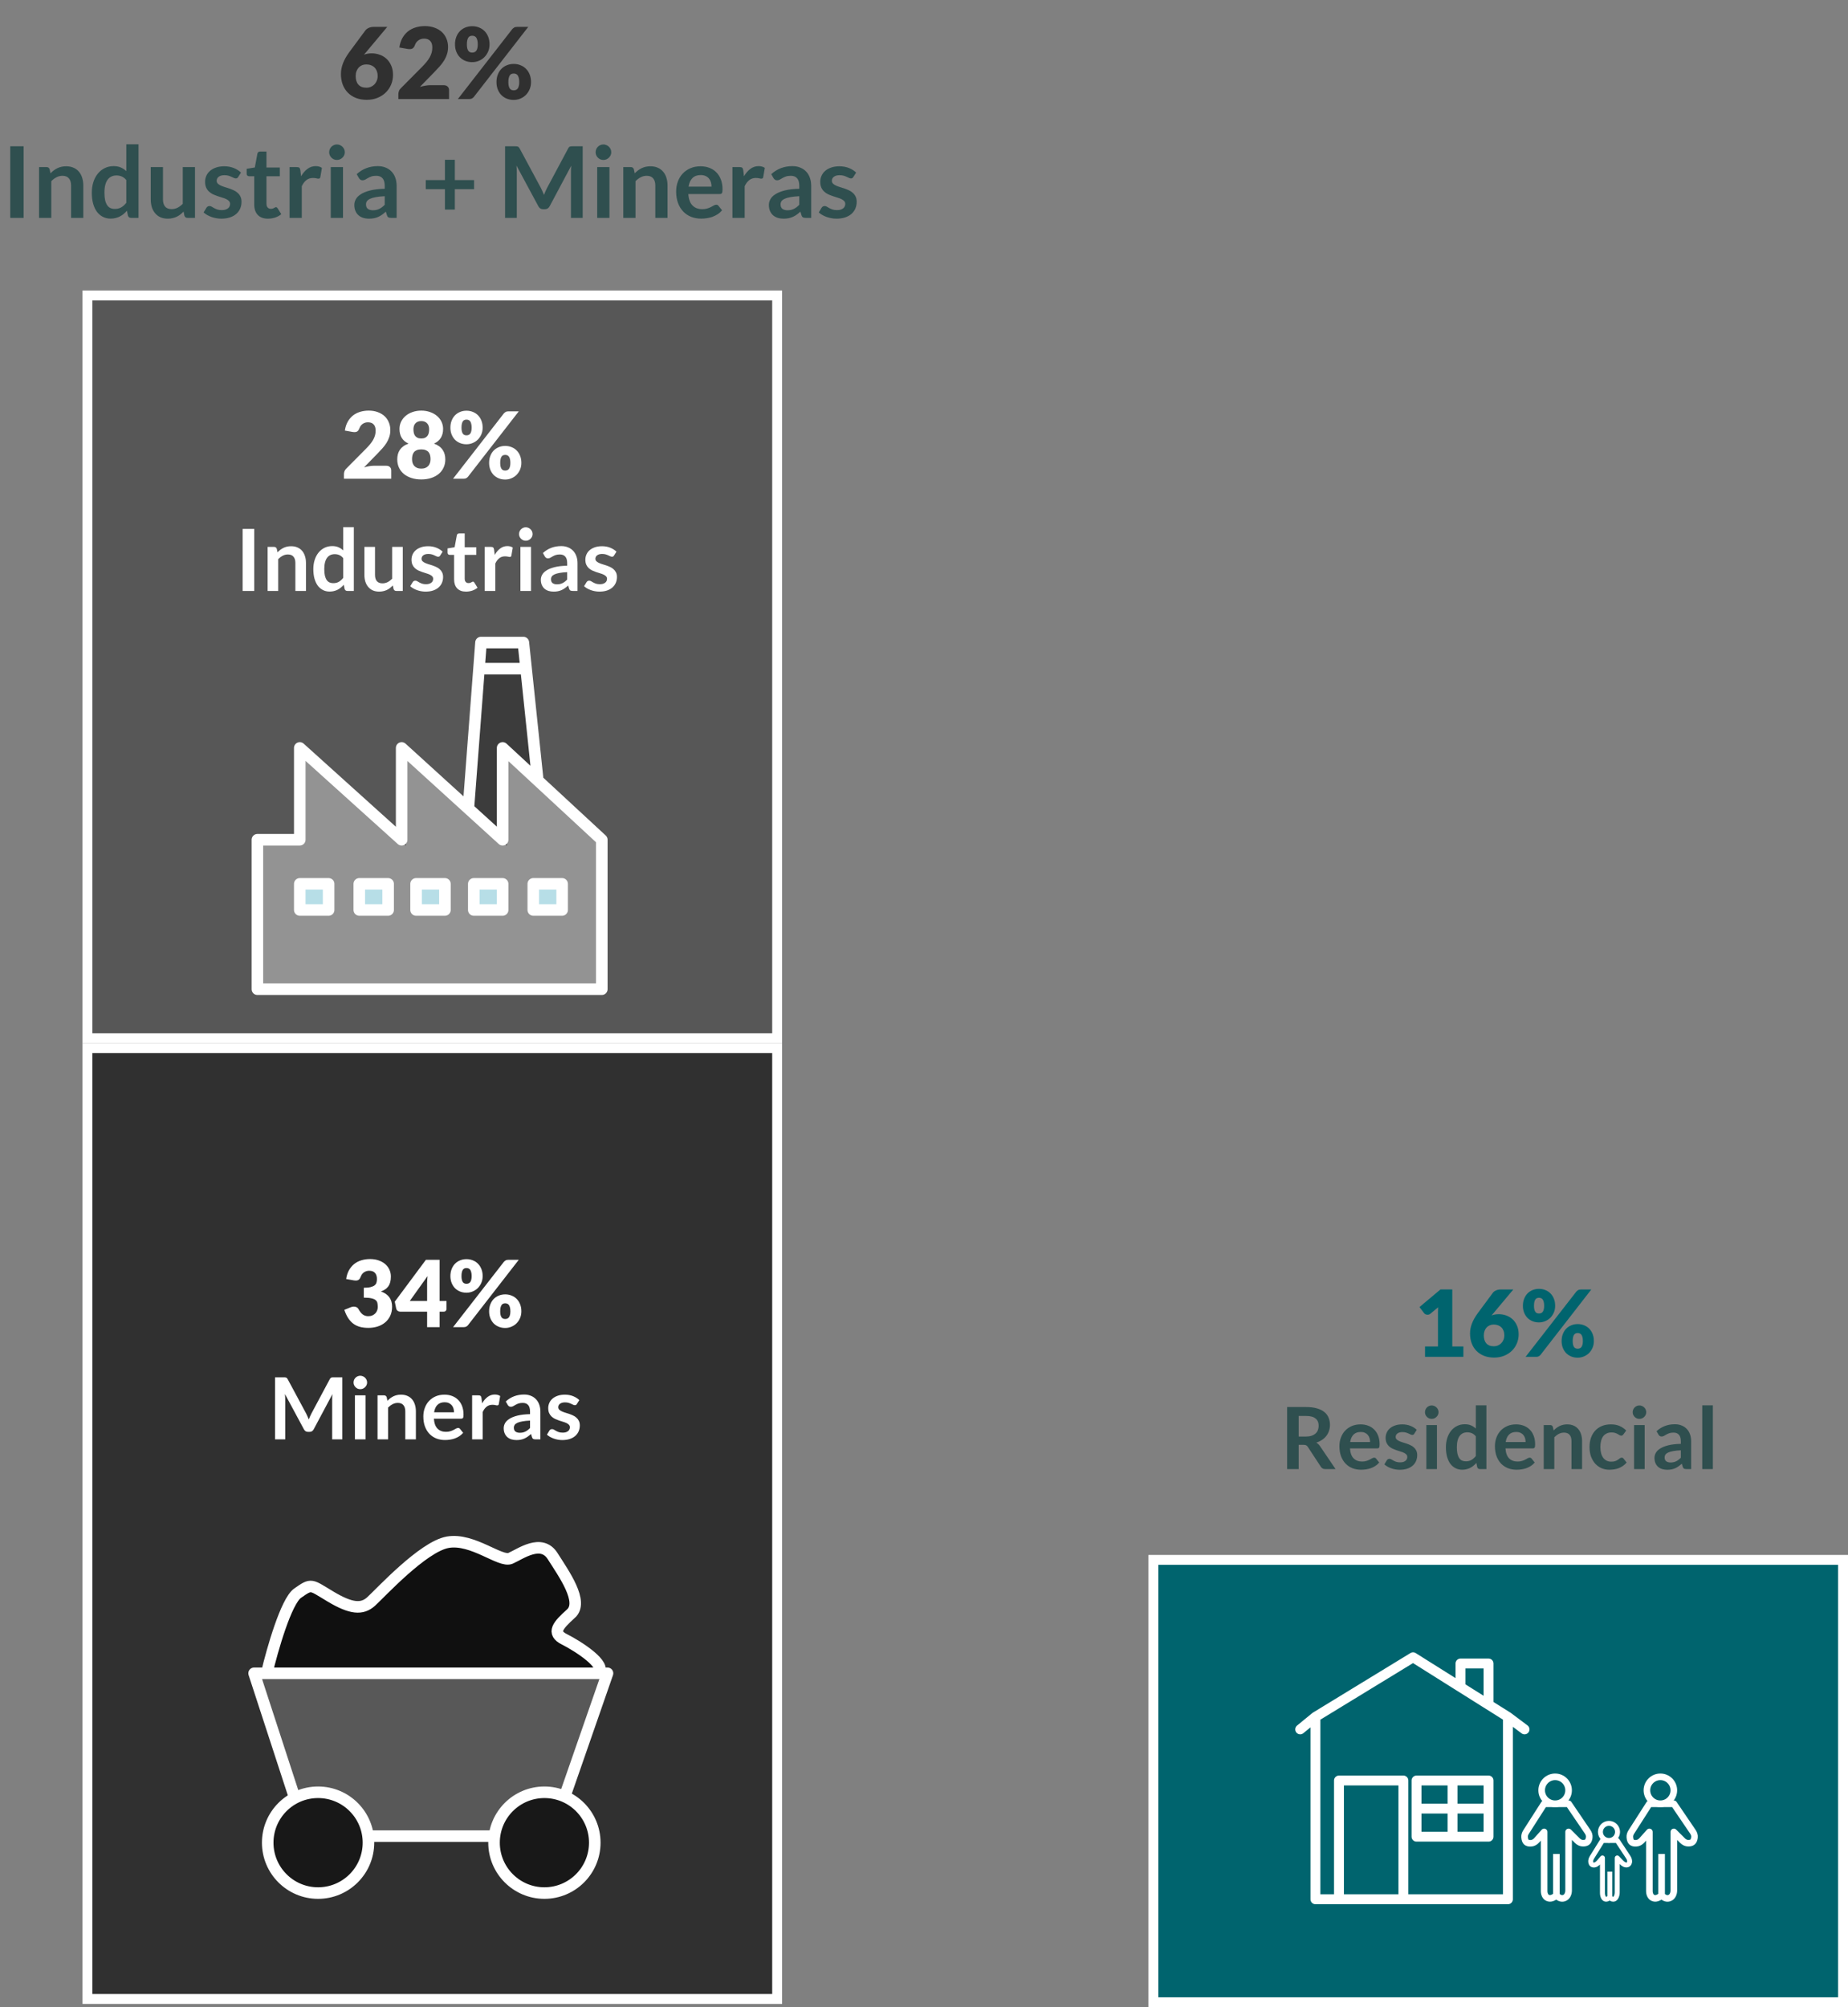 <svg width="560" height="608" viewBox="0 0 560 608" fill="none" xmlns="http://www.w3.org/2000/svg">
<rect x="0" y="0" width="560" height="608" fill="#808080" stroke="none"/>
<rect x="349.5" y="472.5" width="209" height="134" fill="#00646E" stroke="white" stroke-width="3"/>
<rect x="26.5" y="89.5" width="209" height="225" fill="#575757" stroke="white" stroke-width="3"/>
<rect x="26.5" y="317.5" width="209" height="288" fill="#303030" stroke="white" stroke-width="3"/>
<path d="M394 523.843L398.616 520.062M461.981 523.843L456.945 520.062M398.616 520.062L428.2 502L442.573 511.031M398.616 520.062V575.3H405.75M456.945 520.062V575.3H425.269M456.945 520.062L451.071 516.371M405.75 575.3V539.33H425.269V575.3M405.75 575.3H425.269M440.16 539.33H451.071V547.836M440.16 539.33H429.249V547.836M440.16 539.33V547.836M440.16 556.342H429.249V547.836M440.16 556.342H451.071V547.836M440.16 556.342V547.836M429.249 547.836H440.16M440.16 547.836H451.071M442.573 511.031V503.89H451.071V516.371M442.573 511.031L451.071 516.371" stroke="white" stroke-width="3" stroke-linecap="round" stroke-linejoin="round"/>
<path d="M471.626 574.188C472.56 575.005 473.229 575.19 473.975 574.946C474.905 574.643 475.335 573.605 475.335 572.626V554.905L477.956 557.526C478.42 557.991 479.025 558.322 479.682 558.323C480.862 558.326 481.421 557.879 481.585 556.578C481.661 555.976 481.456 555.378 481.114 554.876L475.335 546.376H467.918L462.433 554.946C462.14 555.404 461.959 555.937 461.998 556.48C462.104 557.973 462.697 558.381 463.867 558.351C464.571 558.333 465.208 557.954 465.676 557.428L467.918 554.905V572.793C467.918 573.678 468.261 574.629 469.093 574.925C469.916 575.218 470.617 574.909 471.626 574.188ZM471.626 574.188V561.58" stroke="white" stroke-width="2" stroke-linejoin="round"/>
<circle cx="471.251" cy="542.296" r="4.079" fill="#00646E" stroke="white" stroke-width="2"/>
<path d="M503.518 574.188C504.452 575.005 505.121 575.19 505.866 574.946C506.797 574.643 507.226 573.605 507.226 572.626V554.905L509.847 557.526C510.312 557.991 510.916 558.322 511.573 558.323C512.753 558.326 513.313 557.879 513.477 556.578C513.553 555.976 513.347 555.378 513.006 554.876L507.226 546.376H499.81L494.325 554.946C494.032 555.404 493.851 555.937 493.89 556.48C493.996 557.973 494.589 558.381 495.759 558.351C496.463 558.333 497.099 557.954 497.567 557.428L499.81 554.905V572.793C499.81 573.678 500.152 574.629 500.985 574.925C501.808 575.218 502.508 574.909 503.518 574.188ZM503.518 574.188V561.58" stroke="white" stroke-width="2" stroke-linejoin="round"/>
<circle cx="503.144" cy="542.296" r="4.079" fill="#00646E" stroke="white" stroke-width="2"/>
<path d="M487.828 574.767C488.147 575.053 488.414 575.215 488.668 575.274C489.608 575.492 490.067 574.195 490.067 573.23V562.795L491.363 564.129C491.829 564.607 492.457 565.031 493.106 564.876C493.457 564.792 493.67 564.575 493.78 564.16C493.931 563.586 493.697 562.991 493.37 562.496L490.067 557.5H485.59L482.438 562.565C482.157 563.017 481.961 563.542 482.05 564.067C482.136 564.57 482.347 564.81 482.699 564.896C483.393 565.067 484.056 564.57 484.523 564.03L485.59 562.795V573.398C485.59 574.267 485.95 575.406 486.811 575.283C487.119 575.239 487.435 575.056 487.828 574.767ZM487.828 574.767V566.939" stroke="white" stroke-width="1.5" stroke-linejoin="round"/>
<circle cx="487.568" cy="554.905" r="2.596" fill="#00646E" stroke="white" stroke-width="1.5"/>
<path d="M88.257 484.487L81.439 507.593L182.954 506.836L168.56 494.336L173.863 489.79V482.593L167.045 470.472L160.984 468.957L153.408 472.745L140.529 467.442L130.302 468.957L114.772 484.487L107.196 487.139L95.075 480.699L88.257 484.487Z" fill="#101010" stroke="black"/>
<path d="M93.938 558.351L77.272 506.836H183.711L171.59 545.851L159.09 556.457H109.847L93.938 558.351Z" fill="#585858" stroke="black"/>
<path d="M80.825 506.855H77L93.091 556.181H166.949L184.094 506.855H181.193M80.825 506.855C82.495 499.777 86.707 485.014 90.189 482.587C94.541 479.554 94.014 479.949 100.213 483.642C106.411 487.335 109.709 487.599 112.478 485.093C115.248 482.587 128.173 468.475 135.691 467.156C143.209 465.837 151.65 473.355 154.683 472.036C157.716 470.717 164.047 465.969 167.476 471.376C170.905 476.784 176.972 485.225 173.016 488.786C169.059 492.347 167.081 494.589 171.037 496.567C174.994 498.546 184.358 504.481 181.193 506.855M80.825 506.855H181.193" stroke="white" stroke-width="3.5" stroke-linecap="round" stroke-linejoin="round"/>
<circle cx="96.388" cy="558.16" r="15.264" fill="#181818" stroke="white" stroke-width="3.5" stroke-linecap="round" stroke-linejoin="round"/>
<circle cx="164.971" cy="558.16" r="15.264" fill="#181818" stroke="white" stroke-width="3.5" stroke-linecap="round" stroke-linejoin="round"/>
<path d="M152.314 226.298V254.454L141.637 244.901L144.952 202.005L145.571 194H158.777L159.628 202.005L163.273 236.28L152.314 226.298Z" fill="#3C3C3C"/>
<path d="M159.628 202.005L158.777 194H145.571L144.952 202.005M159.628 202.005L163.273 236.28L152.314 226.298V254.454L141.637 244.901L144.952 202.005M159.628 202.005H144.952" stroke="#393939" stroke-width="1.3"/>
<path d="M183 299.636H78.637V254.701H91.477V227.091L122.349 254.701V227.091L142.566 245.333L152.948 254.701V227.091L163.603 236.88L183 254.701V299.636Z" fill="#939393" stroke="#393939" stroke-width="1.3"/>
<path d="M108.539 275.454V268.454H116.866V275.454H108.539Z" fill="#B7DEE7"/>
<path d="M126.363 275.454V268.454H134.691V275.454H126.363Z" fill="#B7DEE7"/>
<path d="M143.227 275.454V268.454H151.554V275.454H143.227Z" fill="#B7DEE7"/>
<path d="M161.681 275.454V268.454H170.009V275.454H161.681Z" fill="#B7DEE7"/>
<path d="M91.363 275.454V268.454H99.691V275.454H91.363Z" fill="#B7DEE7"/>
<path d="M108.539 275.454V268.454H116.866V275.454H108.539Z" stroke="#393939" stroke-width="1.3"/>
<path d="M126.363 275.454V268.454H134.691V275.454H126.363Z" stroke="#393939" stroke-width="1.3"/>
<path d="M143.227 275.454V268.454H151.554V275.454H143.227Z" stroke="#393939" stroke-width="1.3"/>
<path d="M161.681 275.454V268.454H170.009V275.454H161.681Z" stroke="#393939" stroke-width="1.3"/>
<path d="M91.363 275.454V268.454H99.691V275.454H91.363Z" stroke="#393939" stroke-width="1.3"/>
<path d="M141.929 244.926L152.311 254.364V226.546L162.966 236.409M141.929 244.926L121.712 226.546V254.364L90.841 226.546V254.364H78V299.637H182.363V254.364L162.966 236.409M141.929 244.926L145.153 202.546M162.966 236.409L159.422 202.546M159.422 202.546L158.595 194.637H145.754L145.153 202.546M159.422 202.546H145.153M90.841 267.727V275.637H99.583V267.727H90.841ZM108.872 267.727V275.637H117.614V267.727H108.872ZM126.084 267.727V275.637H134.826V267.727H126.084ZM143.569 267.727V275.637H152.311V267.727H143.569ZM161.6 267.727V275.637H170.343V267.727H161.6Z" stroke="white" stroke-width="3.5" stroke-linecap="round" stroke-linejoin="round"/>
<path d="M77.04 179H73.53V160.202H77.04V179ZM81.095 179V165.662H83.058C83.474 165.662 83.747 165.857 83.877 166.247L84.098 167.3C84.367 167.023 84.648 166.771 84.943 166.546C85.246 166.321 85.563 166.126 85.892 165.961C86.23 165.796 86.59 165.671 86.971 165.584C87.352 165.497 87.768 165.454 88.219 165.454C88.947 165.454 89.593 165.58 90.156 165.831C90.719 166.074 91.187 166.42 91.56 166.871C91.941 167.313 92.227 167.846 92.418 168.47C92.617 169.085 92.717 169.766 92.717 170.511V179H89.506V170.511C89.506 169.696 89.315 169.068 88.934 168.626C88.561 168.175 87.998 167.95 87.244 167.95C86.689 167.95 86.169 168.076 85.684 168.327C85.199 168.578 84.739 168.921 84.306 169.354V179H81.095ZM105.258 179C104.842 179 104.569 178.805 104.439 178.415L104.179 177.128C103.902 177.44 103.612 177.722 103.308 177.973C103.005 178.224 102.676 178.441 102.32 178.623C101.974 178.805 101.597 178.944 101.189 179.039C100.791 179.143 100.357 179.195 99.889 179.195C99.161 179.195 98.494 179.043 97.887 178.74C97.281 178.437 96.756 177.999 96.314 177.427C95.881 176.846 95.543 176.131 95.3 175.282C95.066 174.433 94.949 173.462 94.949 172.37C94.949 171.382 95.084 170.463 95.352 169.614C95.621 168.765 96.007 168.028 96.509 167.404C97.012 166.78 97.614 166.295 98.316 165.948C99.018 165.593 99.807 165.415 100.682 165.415C101.428 165.415 102.065 165.536 102.593 165.779C103.122 166.013 103.594 166.329 104.01 166.728V159.682H107.221V179H105.258ZM100.981 176.647C101.649 176.647 102.216 176.508 102.684 176.231C103.152 175.954 103.594 175.559 104.01 175.048V169.068C103.646 168.626 103.248 168.314 102.814 168.132C102.39 167.95 101.93 167.859 101.436 167.859C100.951 167.859 100.509 167.95 100.11 168.132C99.72 168.314 99.387 168.591 99.109 168.964C98.841 169.328 98.633 169.796 98.485 170.368C98.338 170.931 98.264 171.599 98.264 172.37C98.264 173.15 98.325 173.813 98.446 174.359C98.576 174.896 98.758 175.338 98.992 175.685C99.226 176.023 99.512 176.27 99.85 176.426C100.188 176.573 100.565 176.647 100.981 176.647ZM113.638 165.662V174.138C113.638 174.953 113.825 175.585 114.197 176.036C114.579 176.478 115.146 176.699 115.9 176.699C116.455 176.699 116.975 176.578 117.46 176.335C117.946 176.084 118.405 175.741 118.838 175.308V165.662H122.049V179H120.086C119.67 179 119.397 178.805 119.267 178.415L119.046 177.349C118.769 177.626 118.483 177.882 118.188 178.116C117.894 178.341 117.577 178.536 117.239 178.701C116.91 178.857 116.55 178.978 116.16 179.065C115.779 179.16 115.367 179.208 114.925 179.208C114.197 179.208 113.552 179.087 112.988 178.844C112.434 178.593 111.966 178.242 111.584 177.791C111.203 177.34 110.913 176.807 110.713 176.192C110.523 175.568 110.427 174.883 110.427 174.138V165.662H113.638ZM133.395 168.262C133.308 168.401 133.217 168.5 133.122 168.561C133.026 168.613 132.905 168.639 132.758 168.639C132.602 168.639 132.433 168.596 132.251 168.509C132.077 168.422 131.874 168.327 131.64 168.223C131.406 168.11 131.137 168.011 130.834 167.924C130.539 167.837 130.188 167.794 129.781 167.794C129.148 167.794 128.65 167.928 128.286 168.197C127.922 168.466 127.74 168.817 127.74 169.25C127.74 169.536 127.831 169.779 128.013 169.978C128.203 170.169 128.45 170.338 128.754 170.485C129.066 170.632 129.417 170.767 129.807 170.888C130.197 171.001 130.595 171.126 131.003 171.265C131.41 171.404 131.809 171.564 132.199 171.746C132.589 171.919 132.935 172.145 133.239 172.422C133.551 172.691 133.798 173.016 133.98 173.397C134.17 173.778 134.266 174.238 134.266 174.775C134.266 175.416 134.149 176.01 133.915 176.556C133.681 177.093 133.338 177.561 132.888 177.96C132.437 178.35 131.878 178.658 131.211 178.883C130.552 179.1 129.794 179.208 128.936 179.208C128.476 179.208 128.026 179.165 127.584 179.078C127.15 179 126.73 178.887 126.323 178.74C125.924 178.593 125.551 178.419 125.205 178.22C124.867 178.021 124.568 177.804 124.308 177.57L125.049 176.348C125.144 176.201 125.257 176.088 125.387 176.01C125.517 175.932 125.681 175.893 125.881 175.893C126.08 175.893 126.266 175.949 126.44 176.062C126.622 176.175 126.83 176.296 127.064 176.426C127.298 176.556 127.571 176.677 127.883 176.79C128.203 176.903 128.606 176.959 129.092 176.959C129.473 176.959 129.798 176.916 130.067 176.829C130.344 176.734 130.569 176.612 130.743 176.465C130.925 176.318 131.055 176.149 131.133 175.958C131.219 175.759 131.263 175.555 131.263 175.347C131.263 175.035 131.167 174.779 130.977 174.58C130.795 174.381 130.548 174.207 130.236 174.06C129.932 173.913 129.581 173.783 129.183 173.67C128.793 173.549 128.39 173.419 127.974 173.28C127.566 173.141 127.163 172.981 126.765 172.799C126.375 172.608 126.024 172.37 125.712 172.084C125.408 171.798 125.161 171.447 124.971 171.031C124.789 170.615 124.698 170.112 124.698 169.523C124.698 168.977 124.806 168.457 125.023 167.963C125.239 167.469 125.556 167.04 125.972 166.676C126.396 166.303 126.921 166.009 127.545 165.792C128.177 165.567 128.905 165.454 129.729 165.454C130.647 165.454 131.484 165.606 132.238 165.909C132.992 166.212 133.62 166.611 134.123 167.105L133.395 168.262ZM141.208 179.208C140.056 179.208 139.167 178.883 138.543 178.233C137.919 177.574 137.607 176.669 137.607 175.516V168.067H136.255C136.082 168.067 135.93 168.011 135.8 167.898C135.679 167.785 135.618 167.616 135.618 167.391V166.117L137.763 165.766L138.439 162.126C138.474 161.953 138.552 161.818 138.673 161.723C138.803 161.628 138.964 161.58 139.154 161.58H140.818V165.779H144.328V168.067H140.818V175.295C140.818 175.711 140.922 176.036 141.13 176.27C141.338 176.504 141.616 176.621 141.962 176.621C142.162 176.621 142.326 176.599 142.456 176.556C142.595 176.504 142.712 176.452 142.807 176.4C142.911 176.348 143.002 176.3 143.08 176.257C143.158 176.205 143.236 176.179 143.314 176.179C143.41 176.179 143.488 176.205 143.548 176.257C143.609 176.3 143.674 176.37 143.743 176.465L144.705 178.025C144.237 178.415 143.7 178.71 143.093 178.909C142.487 179.108 141.858 179.208 141.208 179.208ZM146.882 179V165.662H148.767C149.096 165.662 149.326 165.723 149.456 165.844C149.586 165.965 149.673 166.173 149.716 166.468L149.911 168.08C150.388 167.257 150.947 166.607 151.588 166.13C152.229 165.653 152.949 165.415 153.746 165.415C154.405 165.415 154.951 165.567 155.384 165.87L154.968 168.275C154.942 168.431 154.886 168.544 154.799 168.613C154.712 168.674 154.595 168.704 154.448 168.704C154.318 168.704 154.14 168.674 153.915 168.613C153.69 168.552 153.391 168.522 153.018 168.522C152.351 168.522 151.779 168.708 151.302 169.081C150.825 169.445 150.422 169.982 150.093 170.693V179H146.882ZM160.914 165.662V179H157.703V165.662H160.914ZM161.395 161.775C161.395 162.052 161.339 162.312 161.226 162.555C161.114 162.798 160.962 163.01 160.771 163.192C160.589 163.374 160.373 163.521 160.121 163.634C159.87 163.738 159.601 163.79 159.315 163.79C159.038 163.79 158.774 163.738 158.522 163.634C158.28 163.521 158.067 163.374 157.885 163.192C157.703 163.01 157.556 162.798 157.443 162.555C157.339 162.312 157.287 162.052 157.287 161.775C157.287 161.489 157.339 161.22 157.443 160.969C157.556 160.718 157.703 160.501 157.885 160.319C158.067 160.137 158.28 159.994 158.522 159.89C158.774 159.777 159.038 159.721 159.315 159.721C159.601 159.721 159.87 159.777 160.121 159.89C160.373 159.994 160.589 160.137 160.771 160.319C160.962 160.501 161.114 160.718 161.226 160.969C161.339 161.22 161.395 161.489 161.395 161.775ZM175.006 179H173.563C173.26 179 173.021 178.957 172.848 178.87C172.675 178.775 172.545 178.588 172.458 178.311L172.172 177.362C171.834 177.665 171.5 177.934 171.171 178.168C170.85 178.393 170.517 178.584 170.17 178.74C169.823 178.896 169.455 179.013 169.065 179.091C168.675 179.169 168.242 179.208 167.765 179.208C167.202 179.208 166.682 179.134 166.205 178.987C165.728 178.831 165.317 178.601 164.97 178.298C164.632 177.995 164.368 177.618 164.177 177.167C163.986 176.716 163.891 176.192 163.891 175.594C163.891 175.091 164.021 174.597 164.281 174.112C164.55 173.618 164.992 173.176 165.607 172.786C166.222 172.387 167.041 172.058 168.064 171.798C169.087 171.538 170.356 171.391 171.873 171.356V170.576C171.873 169.683 171.682 169.025 171.301 168.6C170.928 168.167 170.382 167.95 169.663 167.95C169.143 167.95 168.71 168.011 168.363 168.132C168.016 168.253 167.713 168.392 167.453 168.548C167.202 168.695 166.968 168.83 166.751 168.951C166.534 169.072 166.296 169.133 166.036 169.133C165.819 169.133 165.633 169.077 165.477 168.964C165.321 168.851 165.195 168.713 165.1 168.548L164.515 167.521C166.049 166.117 167.899 165.415 170.066 165.415C170.846 165.415 171.539 165.545 172.146 165.805C172.761 166.056 173.281 166.412 173.706 166.871C174.131 167.322 174.451 167.863 174.668 168.496C174.893 169.129 175.006 169.822 175.006 170.576V179ZM168.766 176.998C169.095 176.998 169.399 176.968 169.676 176.907C169.953 176.846 170.213 176.755 170.456 176.634C170.707 176.513 170.946 176.365 171.171 176.192C171.405 176.01 171.639 175.798 171.873 175.555V173.306C170.937 173.349 170.153 173.432 169.52 173.553C168.896 173.666 168.393 173.813 168.012 173.995C167.631 174.177 167.358 174.389 167.193 174.632C167.037 174.875 166.959 175.139 166.959 175.425C166.959 175.988 167.124 176.391 167.453 176.634C167.791 176.877 168.229 176.998 168.766 176.998ZM186.08 168.262C185.994 168.401 185.903 168.5 185.807 168.561C185.712 168.613 185.591 168.639 185.443 168.639C185.287 168.639 185.118 168.596 184.936 168.509C184.763 168.422 184.559 168.327 184.325 168.223C184.091 168.11 183.823 168.011 183.519 167.924C183.225 167.837 182.874 167.794 182.466 167.794C181.834 167.794 181.335 167.928 180.971 168.197C180.607 168.466 180.425 168.817 180.425 169.25C180.425 169.536 180.516 169.779 180.698 169.978C180.889 170.169 181.136 170.338 181.439 170.485C181.751 170.632 182.102 170.767 182.492 170.888C182.882 171.001 183.281 171.126 183.688 171.265C184.096 171.404 184.494 171.564 184.884 171.746C185.274 171.919 185.621 172.145 185.924 172.422C186.236 172.691 186.483 173.016 186.665 173.397C186.856 173.778 186.951 174.238 186.951 174.775C186.951 175.416 186.834 176.01 186.6 176.556C186.366 177.093 186.024 177.561 185.573 177.96C185.123 178.35 184.564 178.658 183.896 178.883C183.238 179.1 182.479 179.208 181.621 179.208C181.162 179.208 180.711 179.165 180.269 179.078C179.836 179 179.416 178.887 179.008 178.74C178.61 178.593 178.237 178.419 177.89 178.22C177.552 178.021 177.253 177.804 176.993 177.57L177.734 176.348C177.83 176.201 177.942 176.088 178.072 176.01C178.202 175.932 178.367 175.893 178.566 175.893C178.766 175.893 178.952 175.949 179.125 176.062C179.307 176.175 179.515 176.296 179.749 176.426C179.983 176.556 180.256 176.677 180.568 176.79C180.889 176.903 181.292 176.959 181.777 176.959C182.159 176.959 182.484 176.916 182.752 176.829C183.03 176.734 183.255 176.612 183.428 176.465C183.61 176.318 183.74 176.149 183.818 175.958C183.905 175.759 183.948 175.555 183.948 175.347C183.948 175.035 183.853 174.779 183.662 174.58C183.48 174.381 183.233 174.207 182.921 174.06C182.618 173.913 182.267 173.783 181.868 173.67C181.478 173.549 181.075 173.419 180.659 173.28C180.252 173.141 179.849 172.981 179.45 172.799C179.06 172.608 178.709 172.37 178.397 172.084C178.094 171.798 177.847 171.447 177.656 171.031C177.474 170.615 177.383 170.112 177.383 169.523C177.383 168.977 177.492 168.457 177.708 167.963C177.925 167.469 178.241 167.04 178.657 166.676C179.082 166.303 179.606 166.009 180.23 165.792C180.863 165.567 181.591 165.454 182.414 165.454C183.333 165.454 184.169 165.606 184.923 165.909C185.677 166.212 186.306 166.611 186.808 167.105L186.08 168.262Z" fill="white"/>
<path d="M111.729 124.378C112.737 124.378 113.642 124.527 114.445 124.826C115.257 125.115 115.947 125.521 116.517 126.044C117.086 126.567 117.52 127.192 117.819 127.92C118.127 128.639 118.281 129.432 118.281 130.3C118.281 131.047 118.173 131.737 117.959 132.372C117.753 133.007 117.469 133.613 117.105 134.192C116.741 134.761 116.316 135.317 115.831 135.858C115.355 136.39 114.846 136.931 114.305 137.482L110.315 141.57C110.828 141.421 111.332 141.304 111.827 141.22C112.331 141.127 112.802 141.08 113.241 141.08H117.049C117.515 141.08 117.884 141.211 118.155 141.472C118.425 141.724 118.561 142.06 118.561 142.48V145H104.225V143.6C104.225 143.329 104.281 143.04 104.393 142.732C104.505 142.424 104.701 142.144 104.981 141.892L110.861 135.97C111.365 135.466 111.803 134.985 112.177 134.528C112.55 134.071 112.858 133.623 113.101 133.184C113.343 132.736 113.525 132.293 113.647 131.854C113.768 131.406 113.829 130.935 113.829 130.44C113.829 129.628 113.633 129.007 113.241 128.578C112.858 128.139 112.27 127.92 111.477 127.92C111.15 127.92 110.851 127.967 110.581 128.06C110.31 128.153 110.067 128.279 109.853 128.438C109.638 128.597 109.451 128.783 109.293 128.998C109.143 129.213 109.022 129.446 108.929 129.698C108.779 130.118 108.588 130.421 108.355 130.608C108.131 130.795 107.823 130.888 107.431 130.888C107.337 130.888 107.235 130.883 107.123 130.874C107.02 130.865 106.913 130.851 106.801 130.832L104.505 130.426C104.654 129.409 104.939 128.522 105.359 127.766C105.788 127.01 106.315 126.38 106.941 125.876C107.575 125.372 108.299 124.999 109.111 124.756C109.923 124.504 110.795 124.378 111.729 124.378ZM127.663 145.224C126.58 145.224 125.591 145.079 124.695 144.79C123.799 144.501 123.029 144.095 122.385 143.572C121.75 143.04 121.256 142.401 120.901 141.654C120.556 140.907 120.383 140.077 120.383 139.162C120.383 138.611 120.444 138.093 120.565 137.608C120.696 137.113 120.896 136.665 121.167 136.264C121.447 135.853 121.802 135.489 122.231 135.172C122.67 134.855 123.197 134.589 123.813 134.374C122.88 133.954 122.184 133.371 121.727 132.624C121.279 131.877 121.055 130.981 121.055 129.936C121.055 129.143 121.218 128.41 121.545 127.738C121.872 127.057 122.329 126.469 122.917 125.974C123.505 125.479 124.2 125.092 125.003 124.812C125.815 124.523 126.702 124.378 127.663 124.378C128.624 124.378 129.506 124.523 130.309 124.812C131.121 125.092 131.821 125.479 132.409 125.974C132.997 126.469 133.454 127.057 133.781 127.738C134.108 128.41 134.271 129.143 134.271 129.936C134.271 130.981 134.042 131.877 133.585 132.624C133.128 133.371 132.437 133.954 131.513 134.374C132.12 134.589 132.638 134.855 133.067 135.172C133.506 135.489 133.86 135.853 134.131 136.264C134.411 136.665 134.616 137.113 134.747 137.608C134.878 138.093 134.943 138.611 134.943 139.162C134.943 140.077 134.766 140.907 134.411 141.654C134.066 142.401 133.571 143.04 132.927 143.572C132.292 144.095 131.527 144.501 130.631 144.79C129.735 145.079 128.746 145.224 127.663 145.224ZM127.663 141.948C128.148 141.948 128.568 141.873 128.923 141.724C129.278 141.575 129.567 141.374 129.791 141.122C130.024 140.861 130.192 140.557 130.295 140.212C130.407 139.857 130.463 139.479 130.463 139.078C130.463 138.639 130.416 138.238 130.323 137.874C130.23 137.51 130.076 137.202 129.861 136.95C129.646 136.689 129.357 136.488 128.993 136.348C128.638 136.199 128.195 136.124 127.663 136.124C127.131 136.124 126.683 136.199 126.319 136.348C125.964 136.488 125.68 136.689 125.465 136.95C125.25 137.202 125.096 137.51 125.003 137.874C124.91 138.238 124.863 138.639 124.863 139.078C124.863 139.479 124.914 139.857 125.017 140.212C125.129 140.557 125.297 140.861 125.521 141.122C125.754 141.374 126.044 141.575 126.389 141.724C126.744 141.873 127.168 141.948 127.663 141.948ZM127.663 132.82C128.148 132.82 128.545 132.741 128.853 132.582C129.161 132.423 129.404 132.213 129.581 131.952C129.758 131.691 129.88 131.392 129.945 131.056C130.01 130.72 130.043 130.375 130.043 130.02C130.043 129.703 130.001 129.395 129.917 129.096C129.833 128.797 129.693 128.536 129.497 128.312C129.31 128.079 129.063 127.892 128.755 127.752C128.456 127.612 128.092 127.542 127.663 127.542C127.224 127.542 126.856 127.612 126.557 127.752C126.258 127.892 126.011 128.079 125.815 128.312C125.628 128.536 125.493 128.797 125.409 129.096C125.325 129.395 125.283 129.703 125.283 130.02C125.283 130.375 125.316 130.72 125.381 131.056C125.446 131.392 125.568 131.691 125.745 131.952C125.922 132.213 126.165 132.423 126.473 132.582C126.781 132.741 127.178 132.82 127.663 132.82ZM146.257 129.544C146.257 130.291 146.122 130.972 145.851 131.588C145.58 132.204 145.221 132.736 144.773 133.184C144.325 133.623 143.802 133.963 143.205 134.206C142.617 134.449 142.001 134.57 141.357 134.57C140.648 134.57 139.994 134.449 139.397 134.206C138.809 133.963 138.296 133.623 137.857 133.184C137.428 132.736 137.092 132.204 136.849 131.588C136.606 130.972 136.485 130.291 136.485 129.544C136.485 128.769 136.606 128.069 136.849 127.444C137.092 126.809 137.428 126.268 137.857 125.82C138.296 125.372 138.809 125.027 139.397 124.784C139.994 124.532 140.648 124.406 141.357 124.406C142.066 124.406 142.72 124.532 143.317 124.784C143.924 125.027 144.442 125.372 144.871 125.82C145.31 126.268 145.65 126.809 145.893 127.444C146.136 128.069 146.257 128.769 146.257 129.544ZM142.925 129.544C142.925 129.068 142.883 128.676 142.799 128.368C142.724 128.051 142.617 127.799 142.477 127.612C142.337 127.425 142.169 127.295 141.973 127.22C141.786 127.145 141.581 127.108 141.357 127.108C141.133 127.108 140.928 127.145 140.741 127.22C140.554 127.295 140.396 127.425 140.265 127.612C140.134 127.799 140.032 128.051 139.957 128.368C139.882 128.676 139.845 129.068 139.845 129.544C139.845 129.992 139.882 130.365 139.957 130.664C140.032 130.963 140.134 131.201 140.265 131.378C140.396 131.555 140.554 131.681 140.741 131.756C140.928 131.831 141.133 131.868 141.357 131.868C141.581 131.868 141.786 131.831 141.973 131.756C142.169 131.681 142.337 131.555 142.477 131.378C142.617 131.201 142.724 130.963 142.799 130.664C142.883 130.365 142.925 129.992 142.925 129.544ZM152.669 125.246C152.809 125.087 152.982 124.943 153.187 124.812C153.392 124.672 153.677 124.602 154.041 124.602H157.205L141.833 144.384C141.693 144.561 141.516 144.711 141.301 144.832C141.096 144.944 140.844 145 140.545 145H137.297L152.669 125.246ZM157.989 140.212C157.989 140.959 157.854 141.645 157.583 142.27C157.312 142.886 156.953 143.418 156.505 143.866C156.057 144.305 155.534 144.645 154.937 144.888C154.349 145.131 153.733 145.252 153.089 145.252C152.38 145.252 151.726 145.131 151.129 144.888C150.541 144.645 150.028 144.305 149.589 143.866C149.16 143.418 148.824 142.886 148.581 142.27C148.338 141.645 148.217 140.959 148.217 140.212C148.217 139.437 148.338 138.737 148.581 138.112C148.824 137.477 149.16 136.936 149.589 136.488C150.028 136.04 150.541 135.695 151.129 135.452C151.726 135.2 152.38 135.074 153.089 135.074C153.798 135.074 154.452 135.2 155.049 135.452C155.656 135.695 156.174 136.04 156.603 136.488C157.042 136.936 157.382 137.477 157.625 138.112C157.868 138.737 157.989 139.437 157.989 140.212ZM154.657 140.212C154.657 139.745 154.615 139.358 154.531 139.05C154.456 138.733 154.349 138.481 154.209 138.294C154.069 138.107 153.901 137.977 153.705 137.902C153.518 137.827 153.313 137.79 153.089 137.79C152.865 137.79 152.66 137.827 152.473 137.902C152.286 137.977 152.128 138.107 151.997 138.294C151.866 138.481 151.764 138.733 151.689 139.05C151.614 139.358 151.577 139.745 151.577 140.212C151.577 140.66 151.614 141.033 151.689 141.332C151.764 141.631 151.866 141.869 151.997 142.046C152.128 142.223 152.286 142.349 152.473 142.424C152.66 142.499 152.865 142.536 153.089 142.536C153.313 142.536 153.518 142.499 153.705 142.424C153.901 142.349 154.069 142.223 154.209 142.046C154.349 141.869 154.456 141.631 154.531 141.332C154.615 141.033 154.657 140.66 154.657 140.212Z" fill="white"/>
<path d="M92.792 428.2C92.939 428.477 93.074 428.768 93.195 429.071C93.325 429.366 93.451 429.665 93.572 429.968C93.693 429.656 93.819 429.348 93.949 429.045C94.079 428.742 94.218 428.451 94.365 428.174L99.929 417.761C99.998 417.631 100.068 417.527 100.137 417.449C100.215 417.371 100.297 417.315 100.384 417.28C100.479 417.245 100.583 417.224 100.696 417.215C100.809 417.206 100.943 417.202 101.099 417.202H103.738V436H100.657V423.858C100.657 423.633 100.661 423.386 100.67 423.117C100.687 422.848 100.709 422.575 100.735 422.298L95.054 432.958C94.924 433.201 94.755 433.391 94.547 433.53C94.339 433.66 94.096 433.725 93.819 433.725H93.338C93.061 433.725 92.818 433.66 92.61 433.53C92.402 433.391 92.233 433.201 92.103 432.958L86.344 422.259C86.379 422.545 86.4 422.827 86.409 423.104C86.426 423.373 86.435 423.624 86.435 423.858V436H83.354V417.202H85.993C86.149 417.202 86.283 417.206 86.396 417.215C86.509 417.224 86.608 417.245 86.695 417.28C86.79 417.315 86.877 417.371 86.955 417.449C87.033 417.527 87.107 417.631 87.176 417.761L92.792 428.2ZM110.763 422.662V436H107.552V422.662H110.763ZM111.244 418.775C111.244 419.052 111.188 419.312 111.075 419.555C110.962 419.798 110.811 420.01 110.62 420.192C110.438 420.374 110.221 420.521 109.97 420.634C109.719 420.738 109.45 420.79 109.164 420.79C108.887 420.79 108.622 420.738 108.371 420.634C108.128 420.521 107.916 420.374 107.734 420.192C107.552 420.01 107.405 419.798 107.292 419.555C107.188 419.312 107.136 419.052 107.136 418.775C107.136 418.489 107.188 418.22 107.292 417.969C107.405 417.718 107.552 417.501 107.734 417.319C107.916 417.137 108.128 416.994 108.371 416.89C108.622 416.777 108.887 416.721 109.164 416.721C109.45 416.721 109.719 416.777 109.97 416.89C110.221 416.994 110.438 417.137 110.62 417.319C110.811 417.501 110.962 417.718 111.075 417.969C111.188 418.22 111.244 418.489 111.244 418.775ZM114.403 436V422.662H116.366C116.782 422.662 117.055 422.857 117.185 423.247L117.406 424.3C117.674 424.023 117.956 423.771 118.251 423.546C118.554 423.321 118.87 423.126 119.2 422.961C119.538 422.796 119.897 422.671 120.279 422.584C120.66 422.497 121.076 422.454 121.527 422.454C122.255 422.454 122.9 422.58 123.464 422.831C124.027 423.074 124.495 423.42 124.868 423.871C125.249 424.313 125.535 424.846 125.726 425.47C125.925 426.085 126.025 426.766 126.025 427.511V436H122.814V427.511C122.814 426.696 122.623 426.068 122.242 425.626C121.869 425.175 121.306 424.95 120.552 424.95C119.997 424.95 119.477 425.076 118.992 425.327C118.506 425.578 118.047 425.921 117.614 426.354V436H114.403ZM134.692 422.454C135.533 422.454 136.304 422.588 137.006 422.857C137.717 423.126 138.328 423.52 138.839 424.04C139.35 424.551 139.749 425.184 140.035 425.938C140.321 426.683 140.464 427.537 140.464 428.499C140.464 428.742 140.451 428.945 140.425 429.11C140.408 429.266 140.369 429.392 140.308 429.487C140.256 429.574 140.182 429.639 140.087 429.682C139.992 429.717 139.87 429.734 139.723 429.734H131.481C131.576 431.103 131.945 432.109 132.586 432.75C133.227 433.391 134.077 433.712 135.134 433.712C135.654 433.712 136.1 433.651 136.473 433.53C136.854 433.409 137.184 433.274 137.461 433.127C137.747 432.98 137.994 432.845 138.202 432.724C138.419 432.603 138.627 432.542 138.826 432.542C138.956 432.542 139.069 432.568 139.164 432.62C139.259 432.672 139.342 432.746 139.411 432.841L140.347 434.011C139.992 434.427 139.593 434.778 139.151 435.064C138.709 435.341 138.245 435.567 137.76 435.74C137.283 435.905 136.794 436.022 136.291 436.091C135.797 436.16 135.316 436.195 134.848 436.195C133.921 436.195 133.058 436.043 132.261 435.74C131.464 435.428 130.77 434.973 130.181 434.375C129.592 433.768 129.128 433.023 128.79 432.139C128.452 431.246 128.283 430.215 128.283 429.045C128.283 428.135 128.43 427.281 128.725 426.484C129.02 425.678 129.44 424.98 129.986 424.391C130.541 423.793 131.212 423.321 132.001 422.974C132.798 422.627 133.695 422.454 134.692 422.454ZM134.757 424.755C133.821 424.755 133.089 425.019 132.56 425.548C132.031 426.077 131.693 426.826 131.546 427.797H137.578C137.578 427.381 137.522 426.991 137.409 426.627C137.296 426.254 137.123 425.929 136.889 425.652C136.655 425.375 136.36 425.158 136.005 425.002C135.65 424.837 135.234 424.755 134.757 424.755ZM143.069 436V422.662H144.954C145.283 422.662 145.513 422.723 145.643 422.844C145.773 422.965 145.859 423.173 145.903 423.468L146.098 425.08C146.574 424.257 147.133 423.607 147.775 423.13C148.416 422.653 149.135 422.415 149.933 422.415C150.591 422.415 151.137 422.567 151.571 422.87L151.155 425.275C151.129 425.431 151.072 425.544 150.986 425.613C150.899 425.674 150.782 425.704 150.635 425.704C150.505 425.704 150.327 425.674 150.102 425.613C149.876 425.552 149.577 425.522 149.205 425.522C148.537 425.522 147.965 425.708 147.489 426.081C147.012 426.445 146.609 426.982 146.28 427.693V436H143.069ZM163.753 436H162.31C162.007 436 161.768 435.957 161.595 435.87C161.422 435.775 161.292 435.588 161.205 435.311L160.919 434.362C160.581 434.665 160.247 434.934 159.918 435.168C159.597 435.393 159.264 435.584 158.917 435.74C158.57 435.896 158.202 436.013 157.812 436.091C157.422 436.169 156.989 436.208 156.512 436.208C155.949 436.208 155.429 436.134 154.952 435.987C154.475 435.831 154.064 435.601 153.717 435.298C153.379 434.995 153.115 434.618 152.924 434.167C152.733 433.716 152.638 433.192 152.638 432.594C152.638 432.091 152.768 431.597 153.028 431.112C153.297 430.618 153.739 430.176 154.354 429.786C154.969 429.387 155.788 429.058 156.811 428.798C157.834 428.538 159.103 428.391 160.62 428.356V427.576C160.62 426.683 160.429 426.025 160.048 425.6C159.675 425.167 159.129 424.95 158.41 424.95C157.89 424.95 157.457 425.011 157.11 425.132C156.763 425.253 156.46 425.392 156.2 425.548C155.949 425.695 155.715 425.83 155.498 425.951C155.281 426.072 155.043 426.133 154.783 426.133C154.566 426.133 154.38 426.077 154.224 425.964C154.068 425.851 153.942 425.713 153.847 425.548L153.262 424.521C154.796 423.117 156.646 422.415 158.813 422.415C159.593 422.415 160.286 422.545 160.893 422.805C161.508 423.056 162.028 423.412 162.453 423.871C162.878 424.322 163.198 424.863 163.415 425.496C163.64 426.129 163.753 426.822 163.753 427.576V436ZM157.513 433.998C157.842 433.998 158.146 433.968 158.423 433.907C158.7 433.846 158.96 433.755 159.203 433.634C159.454 433.513 159.693 433.365 159.918 433.192C160.152 433.01 160.386 432.798 160.62 432.555V430.306C159.684 430.349 158.9 430.432 158.267 430.553C157.643 430.666 157.14 430.813 156.759 430.995C156.378 431.177 156.105 431.389 155.94 431.632C155.784 431.875 155.706 432.139 155.706 432.425C155.706 432.988 155.871 433.391 156.2 433.634C156.538 433.877 156.976 433.998 157.513 433.998ZM174.827 425.262C174.741 425.401 174.65 425.5 174.554 425.561C174.459 425.613 174.338 425.639 174.19 425.639C174.034 425.639 173.865 425.596 173.683 425.509C173.51 425.422 173.306 425.327 173.072 425.223C172.838 425.11 172.57 425.011 172.266 424.924C171.972 424.837 171.621 424.794 171.213 424.794C170.581 424.794 170.082 424.928 169.718 425.197C169.354 425.466 169.172 425.817 169.172 426.25C169.172 426.536 169.263 426.779 169.445 426.978C169.636 427.169 169.883 427.338 170.186 427.485C170.498 427.632 170.849 427.767 171.239 427.888C171.629 428.001 172.028 428.126 172.435 428.265C172.843 428.404 173.241 428.564 173.631 428.746C174.021 428.919 174.368 429.145 174.671 429.422C174.983 429.691 175.23 430.016 175.412 430.397C175.603 430.778 175.698 431.238 175.698 431.775C175.698 432.416 175.581 433.01 175.347 433.556C175.113 434.093 174.771 434.561 174.32 434.96C173.87 435.35 173.311 435.658 172.643 435.883C171.985 436.1 171.226 436.208 170.368 436.208C169.909 436.208 169.458 436.165 169.016 436.078C168.583 436 168.163 435.887 167.755 435.74C167.357 435.593 166.984 435.419 166.637 435.22C166.299 435.021 166 434.804 165.74 434.57L166.481 433.348C166.577 433.201 166.689 433.088 166.819 433.01C166.949 432.932 167.114 432.893 167.313 432.893C167.513 432.893 167.699 432.949 167.872 433.062C168.054 433.175 168.262 433.296 168.496 433.426C168.73 433.556 169.003 433.677 169.315 433.79C169.636 433.903 170.039 433.959 170.524 433.959C170.906 433.959 171.231 433.916 171.499 433.829C171.777 433.734 172.002 433.612 172.175 433.465C172.357 433.318 172.487 433.149 172.565 432.958C172.652 432.759 172.695 432.555 172.695 432.347C172.695 432.035 172.6 431.779 172.409 431.58C172.227 431.381 171.98 431.207 171.668 431.06C171.365 430.913 171.014 430.783 170.615 430.67C170.225 430.549 169.822 430.419 169.406 430.28C168.999 430.141 168.596 429.981 168.197 429.799C167.807 429.608 167.456 429.37 167.144 429.084C166.841 428.798 166.594 428.447 166.403 428.031C166.221 427.615 166.13 427.112 166.13 426.523C166.13 425.977 166.239 425.457 166.455 424.963C166.672 424.469 166.988 424.04 167.404 423.676C167.829 423.303 168.353 423.009 168.977 422.792C169.61 422.567 170.338 422.454 171.161 422.454C172.08 422.454 172.916 422.606 173.67 422.909C174.424 423.212 175.053 423.611 175.555 424.105L174.827 425.262Z" fill="white"/>
<path d="M112.121 381.378C113.129 381.378 114.025 381.523 114.809 381.812C115.593 382.092 116.255 382.475 116.797 382.96C117.338 383.445 117.749 384.01 118.029 384.654C118.309 385.289 118.449 385.961 118.449 386.67C118.449 387.314 118.383 387.883 118.253 388.378C118.122 388.863 117.926 389.288 117.665 389.652C117.413 390.007 117.095 390.31 116.713 390.562C116.339 390.814 115.91 391.024 115.425 391.192C117.683 391.976 118.813 393.511 118.813 395.798C118.813 396.881 118.617 397.823 118.225 398.626C117.833 399.429 117.305 400.096 116.643 400.628C115.989 401.16 115.229 401.561 114.361 401.832C113.493 402.093 112.587 402.224 111.645 402.224C110.674 402.224 109.811 402.121 109.055 401.916C108.299 401.701 107.627 401.375 107.039 400.936C106.451 400.488 105.933 399.919 105.485 399.228C105.046 398.537 104.663 397.716 104.337 396.764L106.269 395.98C106.437 395.905 106.6 395.854 106.759 395.826C106.927 395.798 107.09 395.784 107.249 395.784C107.547 395.784 107.813 395.845 108.047 395.966C108.289 396.078 108.471 396.246 108.593 396.47C109.013 397.245 109.456 397.809 109.923 398.164C110.399 398.509 110.954 398.682 111.589 398.682C112.074 398.682 112.494 398.603 112.849 398.444C113.213 398.276 113.511 398.066 113.745 397.814C113.987 397.553 114.169 397.259 114.291 396.932C114.412 396.605 114.473 396.274 114.473 395.938C114.473 395.499 114.44 395.107 114.375 394.762C114.319 394.407 114.151 394.104 113.871 393.852C113.591 393.6 113.166 393.409 112.597 393.278C112.037 393.138 111.253 393.068 110.245 393.068V390.072C111.094 390.072 111.78 390.007 112.303 389.876C112.825 389.745 113.227 389.568 113.507 389.344C113.796 389.111 113.987 388.831 114.081 388.504C114.174 388.177 114.221 387.818 114.221 387.426C114.221 386.623 114.025 386.007 113.633 385.578C113.25 385.139 112.662 384.92 111.869 384.92C111.542 384.92 111.243 384.967 110.973 385.06C110.702 385.153 110.459 385.279 110.245 385.438C110.03 385.597 109.843 385.783 109.685 385.998C109.535 386.213 109.414 386.446 109.321 386.698C109.171 387.118 108.98 387.421 108.747 387.608C108.523 387.795 108.215 387.888 107.823 387.888C107.729 387.888 107.627 387.883 107.515 387.874C107.412 387.865 107.305 387.851 107.193 387.832L104.897 387.426C105.046 386.409 105.331 385.522 105.751 384.766C106.18 384.01 106.707 383.38 107.333 382.876C107.967 382.372 108.691 381.999 109.503 381.756C110.315 381.504 111.187 381.378 112.121 381.378ZM133.207 394.076H135.307V396.512C135.307 396.727 135.232 396.913 135.083 397.072C134.943 397.231 134.738 397.31 134.467 397.31H133.207V402H129.427V397.31H121.223C120.952 397.31 120.705 397.226 120.481 397.058C120.266 396.89 120.131 396.68 120.075 396.428L119.627 394.286L129.063 381.602H133.207V394.076ZM129.427 388.756C129.427 388.429 129.436 388.079 129.455 387.706C129.483 387.323 129.52 386.931 129.567 386.53L124.177 394.076H129.427V388.756ZM146.257 386.544C146.257 387.291 146.122 387.972 145.851 388.588C145.58 389.204 145.221 389.736 144.773 390.184C144.325 390.623 143.802 390.963 143.205 391.206C142.617 391.449 142.001 391.57 141.357 391.57C140.648 391.57 139.994 391.449 139.397 391.206C138.809 390.963 138.296 390.623 137.857 390.184C137.428 389.736 137.092 389.204 136.849 388.588C136.606 387.972 136.485 387.291 136.485 386.544C136.485 385.769 136.606 385.069 136.849 384.444C137.092 383.809 137.428 383.268 137.857 382.82C138.296 382.372 138.809 382.027 139.397 381.784C139.994 381.532 140.648 381.406 141.357 381.406C142.066 381.406 142.72 381.532 143.317 381.784C143.924 382.027 144.442 382.372 144.871 382.82C145.31 383.268 145.65 383.809 145.893 384.444C146.136 385.069 146.257 385.769 146.257 386.544ZM142.925 386.544C142.925 386.068 142.883 385.676 142.799 385.368C142.724 385.051 142.617 384.799 142.477 384.612C142.337 384.425 142.169 384.295 141.973 384.22C141.786 384.145 141.581 384.108 141.357 384.108C141.133 384.108 140.928 384.145 140.741 384.22C140.554 384.295 140.396 384.425 140.265 384.612C140.134 384.799 140.032 385.051 139.957 385.368C139.882 385.676 139.845 386.068 139.845 386.544C139.845 386.992 139.882 387.365 139.957 387.664C140.032 387.963 140.134 388.201 140.265 388.378C140.396 388.555 140.554 388.681 140.741 388.756C140.928 388.831 141.133 388.868 141.357 388.868C141.581 388.868 141.786 388.831 141.973 388.756C142.169 388.681 142.337 388.555 142.477 388.378C142.617 388.201 142.724 387.963 142.799 387.664C142.883 387.365 142.925 386.992 142.925 386.544ZM152.669 382.246C152.809 382.087 152.982 381.943 153.187 381.812C153.392 381.672 153.677 381.602 154.041 381.602H157.205L141.833 401.384C141.693 401.561 141.516 401.711 141.301 401.832C141.096 401.944 140.844 402 140.545 402H137.297L152.669 382.246ZM157.989 397.212C157.989 397.959 157.854 398.645 157.583 399.27C157.312 399.886 156.953 400.418 156.505 400.866C156.057 401.305 155.534 401.645 154.937 401.888C154.349 402.131 153.733 402.252 153.089 402.252C152.38 402.252 151.726 402.131 151.129 401.888C150.541 401.645 150.028 401.305 149.589 400.866C149.16 400.418 148.824 399.886 148.581 399.27C148.338 398.645 148.217 397.959 148.217 397.212C148.217 396.437 148.338 395.737 148.581 395.112C148.824 394.477 149.16 393.936 149.589 393.488C150.028 393.04 150.541 392.695 151.129 392.452C151.726 392.2 152.38 392.074 153.089 392.074C153.798 392.074 154.452 392.2 155.049 392.452C155.656 392.695 156.174 393.04 156.603 393.488C157.042 393.936 157.382 394.477 157.625 395.112C157.868 395.737 157.989 396.437 157.989 397.212ZM154.657 397.212C154.657 396.745 154.615 396.358 154.531 396.05C154.456 395.733 154.349 395.481 154.209 395.294C154.069 395.107 153.901 394.977 153.705 394.902C153.518 394.827 153.313 394.79 153.089 394.79C152.865 394.79 152.66 394.827 152.473 394.902C152.286 394.977 152.128 395.107 151.997 395.294C151.866 395.481 151.764 395.733 151.689 396.05C151.614 396.358 151.577 396.745 151.577 397.212C151.577 397.66 151.614 398.033 151.689 398.332C151.764 398.631 151.866 398.869 151.997 399.046C152.128 399.223 152.286 399.349 152.473 399.424C152.66 399.499 152.865 399.536 153.089 399.536C153.313 399.536 153.518 399.499 153.705 399.424C153.901 399.349 154.069 399.223 154.209 399.046C154.349 398.869 154.456 398.631 154.531 398.332C154.615 398.033 154.657 397.66 154.657 397.212Z" fill="white"/>
<path d="M393.539 437.655V445H390.042V426.202H395.775C397.058 426.202 398.154 426.336 399.064 426.605C399.983 426.865 400.733 427.233 401.313 427.71C401.903 428.187 402.332 428.759 402.6 429.426C402.878 430.085 403.016 430.813 403.016 431.61C403.016 432.243 402.921 432.841 402.73 433.404C402.548 433.967 402.28 434.479 401.924 434.938C401.578 435.397 401.144 435.8 400.624 436.147C400.113 436.494 399.528 436.771 398.869 436.979C399.311 437.23 399.693 437.59 400.013 438.058L404.719 445H401.573C401.27 445 401.01 444.939 400.793 444.818C400.585 444.697 400.408 444.523 400.26 444.298L396.308 438.279C396.161 438.054 395.996 437.893 395.814 437.798C395.641 437.703 395.381 437.655 395.034 437.655H393.539ZM393.539 435.146H395.723C396.382 435.146 396.954 435.064 397.439 434.899C397.933 434.734 398.336 434.509 398.648 434.223C398.969 433.928 399.207 433.582 399.363 433.183C399.519 432.784 399.597 432.347 399.597 431.87C399.597 430.917 399.281 430.184 398.648 429.673C398.024 429.162 397.067 428.906 395.775 428.906H393.539V435.146ZM412.292 431.454C413.133 431.454 413.904 431.588 414.606 431.857C415.317 432.126 415.928 432.52 416.439 433.04C416.951 433.551 417.349 434.184 417.635 434.938C417.921 435.683 418.064 436.537 418.064 437.499C418.064 437.742 418.051 437.945 418.025 438.11C418.008 438.266 417.969 438.392 417.908 438.487C417.856 438.574 417.783 438.639 417.687 438.682C417.592 438.717 417.471 438.734 417.323 438.734H409.081C409.177 440.103 409.545 441.109 410.186 441.75C410.828 442.391 411.677 442.712 412.734 442.712C413.254 442.712 413.701 442.651 414.073 442.53C414.455 442.409 414.784 442.274 415.061 442.127C415.347 441.98 415.594 441.845 415.802 441.724C416.019 441.603 416.227 441.542 416.426 441.542C416.556 441.542 416.669 441.568 416.764 441.62C416.86 441.672 416.942 441.746 417.011 441.841L417.947 443.011C417.592 443.427 417.193 443.778 416.751 444.064C416.309 444.341 415.846 444.567 415.36 444.74C414.884 444.905 414.394 445.022 413.891 445.091C413.397 445.16 412.916 445.195 412.448 445.195C411.521 445.195 410.659 445.043 409.861 444.74C409.064 444.428 408.371 443.973 407.781 443.375C407.192 442.768 406.728 442.023 406.39 441.139C406.052 440.246 405.883 439.215 405.883 438.045C405.883 437.135 406.031 436.281 406.325 435.484C406.62 434.678 407.04 433.98 407.586 433.391C408.141 432.793 408.813 432.321 409.601 431.974C410.399 431.627 411.296 431.454 412.292 431.454ZM412.357 433.755C411.421 433.755 410.689 434.019 410.16 434.548C409.632 435.077 409.294 435.826 409.146 436.797H415.178C415.178 436.381 415.122 435.991 415.009 435.627C414.897 435.254 414.723 434.929 414.489 434.652C414.255 434.375 413.961 434.158 413.605 434.002C413.25 433.837 412.834 433.755 412.357 433.755ZM428.586 434.262C428.499 434.401 428.408 434.5 428.313 434.561C428.218 434.613 428.096 434.639 427.949 434.639C427.793 434.639 427.624 434.596 427.442 434.509C427.269 434.422 427.065 434.327 426.831 434.223C426.597 434.11 426.328 434.011 426.025 433.924C425.73 433.837 425.379 433.794 424.972 433.794C424.339 433.794 423.841 433.928 423.477 434.197C423.113 434.466 422.931 434.817 422.931 435.25C422.931 435.536 423.022 435.779 423.204 435.978C423.395 436.169 423.642 436.338 423.945 436.485C424.257 436.632 424.608 436.767 424.998 436.888C425.388 437.001 425.787 437.126 426.194 437.265C426.601 437.404 427 437.564 427.39 437.746C427.78 437.919 428.127 438.145 428.43 438.422C428.742 438.691 428.989 439.016 429.171 439.397C429.362 439.778 429.457 440.238 429.457 440.775C429.457 441.416 429.34 442.01 429.106 442.556C428.872 443.093 428.53 443.561 428.079 443.96C427.628 444.35 427.069 444.658 426.402 444.883C425.743 445.1 424.985 445.208 424.127 445.208C423.668 445.208 423.217 445.165 422.775 445.078C422.342 445 421.921 444.887 421.514 444.74C421.115 444.593 420.743 444.419 420.396 444.22C420.058 444.021 419.759 443.804 419.499 443.57L420.24 442.348C420.335 442.201 420.448 442.088 420.578 442.01C420.708 441.932 420.873 441.893 421.072 441.893C421.271 441.893 421.458 441.949 421.631 442.062C421.813 442.175 422.021 442.296 422.255 442.426C422.489 442.556 422.762 442.677 423.074 442.79C423.395 442.903 423.798 442.959 424.283 442.959C424.664 442.959 424.989 442.916 425.258 442.829C425.535 442.734 425.761 442.612 425.934 442.465C426.116 442.318 426.246 442.149 426.324 441.958C426.411 441.759 426.454 441.555 426.454 441.347C426.454 441.035 426.359 440.779 426.168 440.58C425.986 440.381 425.739 440.207 425.427 440.06C425.124 439.913 424.773 439.783 424.374 439.67C423.984 439.549 423.581 439.419 423.165 439.28C422.758 439.141 422.355 438.981 421.956 438.799C421.566 438.608 421.215 438.37 420.903 438.084C420.6 437.798 420.353 437.447 420.162 437.031C419.98 436.615 419.889 436.112 419.889 435.523C419.889 434.977 419.997 434.457 420.214 433.963C420.431 433.469 420.747 433.04 421.163 432.676C421.588 432.303 422.112 432.009 422.736 431.792C423.369 431.567 424.097 431.454 424.92 431.454C425.839 431.454 426.675 431.606 427.429 431.909C428.183 432.212 428.811 432.611 429.314 433.105L428.586 434.262ZM435.438 431.662V445H432.227V431.662H435.438ZM435.919 427.775C435.919 428.052 435.862 428.312 435.75 428.555C435.637 428.798 435.485 429.01 435.295 429.192C435.113 429.374 434.896 429.521 434.645 429.634C434.393 429.738 434.125 429.79 433.839 429.79C433.561 429.79 433.297 429.738 433.046 429.634C432.803 429.521 432.591 429.374 432.409 429.192C432.227 429.01 432.079 428.798 431.967 428.555C431.863 428.312 431.811 428.052 431.811 427.775C431.811 427.489 431.863 427.22 431.967 426.969C432.079 426.718 432.227 426.501 432.409 426.319C432.591 426.137 432.803 425.994 433.046 425.89C433.297 425.777 433.561 425.721 433.839 425.721C434.125 425.721 434.393 425.777 434.645 425.89C434.896 425.994 435.113 426.137 435.295 426.319C435.485 426.501 435.637 426.718 435.75 426.969C435.862 427.22 435.919 427.489 435.919 427.775ZM448.463 445C448.047 445 447.774 444.805 447.644 444.415L447.384 443.128C447.107 443.44 446.817 443.722 446.513 443.973C446.21 444.224 445.881 444.441 445.525 444.623C445.179 444.805 444.802 444.944 444.394 445.039C443.996 445.143 443.562 445.195 443.094 445.195C442.366 445.195 441.699 445.043 441.092 444.74C440.486 444.437 439.961 443.999 439.519 443.427C439.086 442.846 438.748 442.131 438.505 441.282C438.271 440.433 438.154 439.462 438.154 438.37C438.154 437.382 438.289 436.463 438.557 435.614C438.826 434.765 439.212 434.028 439.714 433.404C440.217 432.78 440.819 432.295 441.521 431.948C442.223 431.593 443.012 431.415 443.887 431.415C444.633 431.415 445.27 431.536 445.798 431.779C446.327 432.013 446.799 432.329 447.215 432.728V425.682H450.426V445H448.463ZM444.186 442.647C444.854 442.647 445.421 442.508 445.889 442.231C446.357 441.954 446.799 441.559 447.215 441.048V435.068C446.851 434.626 446.453 434.314 446.019 434.132C445.595 433.95 445.135 433.859 444.641 433.859C444.156 433.859 443.714 433.95 443.315 434.132C442.925 434.314 442.592 434.591 442.314 434.964C442.046 435.328 441.838 435.796 441.69 436.368C441.543 436.931 441.469 437.599 441.469 438.37C441.469 439.15 441.53 439.813 441.651 440.359C441.781 440.896 441.963 441.338 442.197 441.685C442.431 442.023 442.717 442.27 443.055 442.426C443.393 442.573 443.77 442.647 444.186 442.647ZM459.417 431.454C460.258 431.454 461.029 431.588 461.731 431.857C462.442 432.126 463.053 432.52 463.564 433.04C464.076 433.551 464.474 434.184 464.76 434.938C465.046 435.683 465.189 436.537 465.189 437.499C465.189 437.742 465.176 437.945 465.15 438.11C465.133 438.266 465.094 438.392 465.033 438.487C464.981 438.574 464.908 438.639 464.812 438.682C464.717 438.717 464.596 438.734 464.448 438.734H456.206C456.302 440.103 456.67 441.109 457.311 441.75C457.953 442.391 458.802 442.712 459.859 442.712C460.379 442.712 460.826 442.651 461.198 442.53C461.58 442.409 461.909 442.274 462.186 442.127C462.472 441.98 462.719 441.845 462.927 441.724C463.144 441.603 463.352 441.542 463.551 441.542C463.681 441.542 463.794 441.568 463.889 441.62C463.985 441.672 464.067 441.746 464.136 441.841L465.072 443.011C464.717 443.427 464.318 443.778 463.876 444.064C463.434 444.341 462.971 444.567 462.485 444.74C462.009 444.905 461.519 445.022 461.016 445.091C460.522 445.16 460.041 445.195 459.573 445.195C458.646 445.195 457.784 445.043 456.986 444.74C456.189 444.428 455.496 443.973 454.906 443.375C454.317 442.768 453.853 442.023 453.515 441.139C453.177 440.246 453.008 439.215 453.008 438.045C453.008 437.135 453.156 436.281 453.45 435.484C453.745 434.678 454.165 433.98 454.711 433.391C455.266 432.793 455.938 432.321 456.726 431.974C457.524 431.627 458.421 431.454 459.417 431.454ZM459.482 433.755C458.546 433.755 457.814 434.019 457.285 434.548C456.757 435.077 456.419 435.826 456.271 436.797H462.303C462.303 436.381 462.247 435.991 462.134 435.627C462.022 435.254 461.848 434.929 461.614 434.652C461.38 434.375 461.086 434.158 460.73 434.002C460.375 433.837 459.959 433.755 459.482 433.755ZM467.794 445V431.662H469.757C470.173 431.662 470.446 431.857 470.576 432.247L470.797 433.3C471.066 433.023 471.347 432.771 471.642 432.546C471.945 432.321 472.262 432.126 472.591 431.961C472.929 431.796 473.289 431.671 473.67 431.584C474.051 431.497 474.467 431.454 474.918 431.454C475.646 431.454 476.292 431.58 476.855 431.831C477.418 432.074 477.886 432.42 478.259 432.871C478.64 433.313 478.926 433.846 479.117 434.47C479.316 435.085 479.416 435.766 479.416 436.511V445H476.205V436.511C476.205 435.696 476.014 435.068 475.633 434.626C475.26 434.175 474.697 433.95 473.943 433.95C473.388 433.95 472.868 434.076 472.383 434.327C471.898 434.578 471.438 434.921 471.005 435.354V445H467.794ZM491.944 434.483C491.849 434.604 491.754 434.7 491.658 434.769C491.572 434.838 491.442 434.873 491.268 434.873C491.104 434.873 490.943 434.825 490.787 434.73C490.631 434.626 490.445 434.513 490.228 434.392C490.012 434.262 489.752 434.149 489.448 434.054C489.154 433.95 488.785 433.898 488.343 433.898C487.78 433.898 487.286 434.002 486.861 434.21C486.437 434.409 486.081 434.7 485.795 435.081C485.518 435.462 485.31 435.926 485.171 436.472C485.033 437.009 484.963 437.62 484.963 438.305C484.963 439.016 485.037 439.648 485.184 440.203C485.34 440.758 485.561 441.226 485.847 441.607C486.133 441.98 486.48 442.266 486.887 442.465C487.295 442.656 487.754 442.751 488.265 442.751C488.777 442.751 489.188 442.69 489.5 442.569C489.821 442.439 490.09 442.3 490.306 442.153C490.523 441.997 490.709 441.858 490.865 441.737C491.03 441.607 491.212 441.542 491.411 441.542C491.671 441.542 491.866 441.642 491.996 441.841L492.919 443.011C492.564 443.427 492.178 443.778 491.762 444.064C491.346 444.341 490.913 444.567 490.462 444.74C490.02 444.905 489.561 445.022 489.084 445.091C488.608 445.16 488.135 445.195 487.667 445.195C486.844 445.195 486.068 445.043 485.34 444.74C484.612 444.428 483.975 443.977 483.429 443.388C482.892 442.799 482.463 442.079 482.142 441.23C481.83 440.372 481.674 439.397 481.674 438.305C481.674 437.326 481.813 436.42 482.09 435.588C482.376 434.747 482.792 434.024 483.338 433.417C483.884 432.802 484.56 432.321 485.366 431.974C486.172 431.627 487.1 431.454 488.148 431.454C489.145 431.454 490.016 431.614 490.761 431.935C491.515 432.256 492.191 432.715 492.789 433.313L491.944 434.483ZM498.381 431.662V445H495.17V431.662H498.381ZM498.862 427.775C498.862 428.052 498.806 428.312 498.693 428.555C498.58 428.798 498.429 429.01 498.238 429.192C498.056 429.374 497.839 429.521 497.588 429.634C497.337 429.738 497.068 429.79 496.782 429.79C496.505 429.79 496.24 429.738 495.989 429.634C495.746 429.521 495.534 429.374 495.352 429.192C495.17 429.01 495.023 428.798 494.91 428.555C494.806 428.312 494.754 428.052 494.754 427.775C494.754 427.489 494.806 427.22 494.91 426.969C495.023 426.718 495.17 426.501 495.352 426.319C495.534 426.137 495.746 425.994 495.989 425.89C496.24 425.777 496.505 425.721 496.782 425.721C497.068 425.721 497.337 425.777 497.588 425.89C497.839 425.994 498.056 426.137 498.238 426.319C498.429 426.501 498.58 426.718 498.693 426.969C498.806 427.22 498.862 427.489 498.862 427.775ZM512.473 445H511.03C510.726 445 510.488 444.957 510.315 444.87C510.141 444.775 510.011 444.588 509.925 444.311L509.639 443.362C509.301 443.665 508.967 443.934 508.638 444.168C508.317 444.393 507.983 444.584 507.637 444.74C507.29 444.896 506.922 445.013 506.532 445.091C506.142 445.169 505.708 445.208 505.232 445.208C504.668 445.208 504.148 445.134 503.672 444.987C503.195 444.831 502.783 444.601 502.437 444.298C502.099 443.995 501.834 443.618 501.644 443.167C501.453 442.716 501.358 442.192 501.358 441.594C501.358 441.091 501.488 440.597 501.748 440.112C502.016 439.618 502.458 439.176 503.074 438.786C503.689 438.387 504.508 438.058 505.531 437.798C506.553 437.538 507.823 437.391 509.34 437.356V436.576C509.34 435.683 509.149 435.025 508.768 434.6C508.395 434.167 507.849 433.95 507.13 433.95C506.61 433.95 506.176 434.011 505.83 434.132C505.483 434.253 505.18 434.392 504.92 434.548C504.668 434.695 504.434 434.83 504.218 434.951C504.001 435.072 503.763 435.133 503.503 435.133C503.286 435.133 503.1 435.077 502.944 434.964C502.788 434.851 502.662 434.713 502.567 434.548L501.982 433.521C503.516 432.117 505.366 431.415 507.533 431.415C508.313 431.415 509.006 431.545 509.613 431.805C510.228 432.056 510.748 432.412 511.173 432.871C511.597 433.322 511.918 433.863 512.135 434.496C512.36 435.129 512.473 435.822 512.473 436.576V445ZM506.233 442.998C506.562 442.998 506.865 442.968 507.143 442.907C507.42 442.846 507.68 442.755 507.923 442.634C508.174 442.513 508.412 442.365 508.638 442.192C508.872 442.01 509.106 441.798 509.34 441.555V439.306C508.404 439.349 507.619 439.432 506.987 439.553C506.363 439.666 505.86 439.813 505.479 439.995C505.097 440.177 504.824 440.389 504.66 440.632C504.504 440.875 504.426 441.139 504.426 441.425C504.426 441.988 504.59 442.391 504.92 442.634C505.258 442.877 505.695 442.998 506.233 442.998ZM519.049 425.682V445H515.838V425.682H519.049Z" fill="#2F4F4F"/>
<path d="M431.829 407.864H435.749V397.574C435.749 397.07 435.763 396.543 435.791 395.992L433.481 397.91C433.331 398.031 433.182 398.12 433.033 398.176C432.883 398.223 432.739 398.246 432.599 398.246C432.356 398.246 432.137 398.195 431.941 398.092C431.754 397.98 431.614 397.863 431.521 397.742L430.149 395.922L436.505 390.588H440.089V407.864H443.449V411H431.829V407.864ZM454.175 398.078C454.912 398.078 455.64 398.199 456.359 398.442C457.078 398.685 457.722 399.058 458.291 399.562C458.86 400.066 459.318 400.705 459.663 401.48C460.018 402.245 460.195 403.151 460.195 404.196C460.195 405.148 460.018 406.053 459.663 406.912C459.308 407.761 458.804 408.508 458.151 409.152C457.507 409.787 456.728 410.291 455.813 410.664C454.898 411.037 453.886 411.224 452.775 411.224C451.636 411.224 450.614 411.047 449.709 410.692C448.804 410.328 448.034 409.824 447.399 409.18C446.774 408.536 446.293 407.766 445.957 406.87C445.63 405.974 445.467 404.989 445.467 403.916C445.467 402.899 445.663 401.886 446.055 400.878C446.447 399.87 447.026 398.843 447.791 397.798L452.383 391.596C452.588 391.316 452.896 391.083 453.307 390.896C453.718 390.7 454.184 390.602 454.707 390.602H458.571L452.523 397.826C452.43 397.929 452.336 398.036 452.243 398.148C452.159 398.251 452.075 398.353 451.991 398.456C452.318 398.335 452.658 398.241 453.013 398.176C453.377 398.111 453.764 398.078 454.175 398.078ZM449.639 404.504C449.639 405.008 449.7 405.461 449.821 405.862C449.942 406.263 450.129 406.609 450.381 406.898C450.633 407.187 450.95 407.411 451.333 407.57C451.716 407.719 452.168 407.794 452.691 407.794C453.139 407.794 453.554 407.71 453.937 407.542C454.329 407.374 454.665 407.145 454.945 406.856C455.225 406.557 455.444 406.212 455.603 405.82C455.771 405.419 455.855 404.985 455.855 404.518C455.855 403.995 455.776 403.529 455.617 403.118C455.468 402.707 455.253 402.362 454.973 402.082C454.693 401.802 454.352 401.587 453.951 401.438C453.559 401.289 453.12 401.214 452.635 401.214C452.196 401.214 451.795 401.293 451.431 401.452C451.067 401.601 450.75 401.821 450.479 402.11C450.218 402.399 450.012 402.745 449.863 403.146C449.714 403.547 449.639 404 449.639 404.504ZM471.257 395.544C471.257 396.291 471.122 396.972 470.851 397.588C470.58 398.204 470.221 398.736 469.773 399.184C469.325 399.623 468.802 399.963 468.205 400.206C467.617 400.449 467.001 400.57 466.357 400.57C465.648 400.57 464.994 400.449 464.397 400.206C463.809 399.963 463.296 399.623 462.857 399.184C462.428 398.736 462.092 398.204 461.849 397.588C461.606 396.972 461.485 396.291 461.485 395.544C461.485 394.769 461.606 394.069 461.849 393.444C462.092 392.809 462.428 392.268 462.857 391.82C463.296 391.372 463.809 391.027 464.397 390.784C464.994 390.532 465.648 390.406 466.357 390.406C467.066 390.406 467.72 390.532 468.317 390.784C468.924 391.027 469.442 391.372 469.871 391.82C470.31 392.268 470.65 392.809 470.893 393.444C471.136 394.069 471.257 394.769 471.257 395.544ZM467.925 395.544C467.925 395.068 467.883 394.676 467.799 394.368C467.724 394.051 467.617 393.799 467.477 393.612C467.337 393.425 467.169 393.295 466.973 393.22C466.786 393.145 466.581 393.108 466.357 393.108C466.133 393.108 465.928 393.145 465.741 393.22C465.554 393.295 465.396 393.425 465.265 393.612C465.134 393.799 465.032 394.051 464.957 394.368C464.882 394.676 464.845 395.068 464.845 395.544C464.845 395.992 464.882 396.365 464.957 396.664C465.032 396.963 465.134 397.201 465.265 397.378C465.396 397.555 465.554 397.681 465.741 397.756C465.928 397.831 466.133 397.868 466.357 397.868C466.581 397.868 466.786 397.831 466.973 397.756C467.169 397.681 467.337 397.555 467.477 397.378C467.617 397.201 467.724 396.963 467.799 396.664C467.883 396.365 467.925 395.992 467.925 395.544ZM477.669 391.246C477.809 391.087 477.982 390.943 478.187 390.812C478.392 390.672 478.677 390.602 479.041 390.602H482.205L466.833 410.384C466.693 410.561 466.516 410.711 466.301 410.832C466.096 410.944 465.844 411 465.545 411H462.297L477.669 391.246ZM482.989 406.212C482.989 406.959 482.854 407.645 482.583 408.27C482.312 408.886 481.953 409.418 481.505 409.866C481.057 410.305 480.534 410.645 479.937 410.888C479.349 411.131 478.733 411.252 478.089 411.252C477.38 411.252 476.726 411.131 476.129 410.888C475.541 410.645 475.028 410.305 474.589 409.866C474.16 409.418 473.824 408.886 473.581 408.27C473.338 407.645 473.217 406.959 473.217 406.212C473.217 405.437 473.338 404.737 473.581 404.112C473.824 403.477 474.16 402.936 474.589 402.488C475.028 402.04 475.541 401.695 476.129 401.452C476.726 401.2 477.38 401.074 478.089 401.074C478.798 401.074 479.452 401.2 480.049 401.452C480.656 401.695 481.174 402.04 481.603 402.488C482.042 402.936 482.382 403.477 482.625 404.112C482.868 404.737 482.989 405.437 482.989 406.212ZM479.657 406.212C479.657 405.745 479.615 405.358 479.531 405.05C479.456 404.733 479.349 404.481 479.209 404.294C479.069 404.107 478.901 403.977 478.705 403.902C478.518 403.827 478.313 403.79 478.089 403.79C477.865 403.79 477.66 403.827 477.473 403.902C477.286 403.977 477.128 404.107 476.997 404.294C476.866 404.481 476.764 404.733 476.689 405.05C476.614 405.358 476.577 405.745 476.577 406.212C476.577 406.66 476.614 407.033 476.689 407.332C476.764 407.631 476.866 407.869 476.997 408.046C477.128 408.223 477.286 408.349 477.473 408.424C477.66 408.499 477.865 408.536 478.089 408.536C478.313 408.536 478.518 408.499 478.705 408.424C478.901 408.349 479.069 408.223 479.209 408.046C479.349 407.869 479.456 407.631 479.531 407.332C479.615 407.033 479.657 406.66 479.657 406.212Z" fill="#00646E"/>
<path d="M7.157 66H3.107V44.31H7.157V66ZM11.835 66V50.61H14.101C14.581 50.61 14.896 50.835 15.046 51.285L15.3 52.5C15.611 52.18 15.935 51.89 16.276 51.63C16.625 51.37 16.991 51.145 17.37 50.955C17.761 50.765 18.175 50.62 18.616 50.52C19.055 50.42 19.535 50.37 20.055 50.37C20.895 50.37 21.64 50.515 22.291 50.805C22.941 51.085 23.48 51.485 23.91 52.005C24.351 52.515 24.68 53.13 24.901 53.85C25.131 54.56 25.245 55.345 25.245 56.205V66H21.541V56.205C21.541 55.265 21.32 54.54 20.881 54.03C20.451 53.51 19.8 53.25 18.93 53.25C18.291 53.25 17.691 53.395 17.131 53.685C16.57 53.975 16.041 54.37 15.54 54.87V66H11.835ZM39.716 66C39.236 66 38.921 65.775 38.771 65.325L38.471 63.84C38.151 64.2 37.816 64.525 37.466 64.815C37.116 65.105 36.736 65.355 36.326 65.565C35.926 65.775 35.491 65.935 35.021 66.045C34.561 66.165 34.061 66.225 33.521 66.225C32.681 66.225 31.911 66.05 31.211 65.7C30.511 65.35 29.906 64.845 29.396 64.185C28.896 63.515 28.506 62.69 28.226 61.71C27.956 60.73 27.821 59.61 27.821 58.35C27.821 57.21 27.976 56.15 28.286 55.17C28.596 54.19 29.041 53.34 29.621 52.62C30.201 51.9 30.896 51.34 31.706 50.94C32.516 50.53 33.426 50.325 34.436 50.325C35.296 50.325 36.031 50.465 36.641 50.745C37.251 51.015 37.796 51.38 38.276 51.84V43.71H41.981V66H39.716ZM34.781 63.285C35.551 63.285 36.206 63.125 36.746 62.805C37.286 62.485 37.796 62.03 38.276 61.44V54.54C37.856 54.03 37.396 53.67 36.896 53.46C36.406 53.25 35.876 53.145 35.306 53.145C34.746 53.145 34.236 53.25 33.776 53.46C33.326 53.67 32.941 53.99 32.621 54.42C32.311 54.84 32.071 55.38 31.901 56.04C31.731 56.69 31.646 57.46 31.646 58.35C31.646 59.25 31.716 60.015 31.856 60.645C32.006 61.265 32.216 61.775 32.486 62.175C32.756 62.565 33.086 62.85 33.476 63.03C33.866 63.2 34.301 63.285 34.781 63.285ZM49.386 50.61V60.39C49.386 61.33 49.601 62.06 50.031 62.58C50.471 63.09 51.126 63.345 51.996 63.345C52.636 63.345 53.236 63.205 53.796 62.925C54.356 62.635 54.886 62.24 55.386 61.74V50.61H59.091V66H56.826C56.346 66 56.031 65.775 55.881 65.325L55.626 64.095C55.306 64.415 54.976 64.71 54.636 64.98C54.296 65.24 53.931 65.465 53.541 65.655C53.161 65.835 52.746 65.975 52.296 66.075C51.856 66.185 51.381 66.24 50.871 66.24C50.031 66.24 49.286 66.1 48.636 65.82C47.996 65.53 47.456 65.125 47.016 64.605C46.576 64.085 46.241 63.47 46.011 62.76C45.791 62.04 45.681 61.25 45.681 60.39V50.61H49.386ZM72.181 53.61C72.081 53.77 71.976 53.885 71.866 53.955C71.756 54.015 71.616 54.045 71.446 54.045C71.266 54.045 71.071 53.995 70.861 53.895C70.661 53.795 70.426 53.685 70.156 53.565C69.886 53.435 69.576 53.32 69.226 53.22C68.886 53.12 68.481 53.07 68.011 53.07C67.281 53.07 66.706 53.225 66.286 53.535C65.866 53.845 65.656 54.25 65.656 54.75C65.656 55.08 65.761 55.36 65.971 55.59C66.191 55.81 66.476 56.005 66.826 56.175C67.186 56.345 67.591 56.5 68.041 56.64C68.491 56.77 68.951 56.915 69.421 57.075C69.891 57.235 70.351 57.42 70.801 57.63C71.251 57.83 71.651 58.09 72.001 58.41C72.361 58.72 72.646 59.095 72.856 59.535C73.076 59.975 73.186 60.505 73.186 61.125C73.186 61.865 73.051 62.55 72.781 63.18C72.511 63.8 72.116 64.34 71.596 64.8C71.076 65.25 70.431 65.605 69.661 65.865C68.901 66.115 68.026 66.24 67.036 66.24C66.506 66.24 65.986 66.19 65.476 66.09C64.976 66 64.491 65.87 64.021 65.7C63.561 65.53 63.131 65.33 62.731 65.1C62.341 64.87 61.996 64.62 61.696 64.35L62.551 62.94C62.661 62.77 62.791 62.64 62.941 62.55C63.091 62.46 63.281 62.415 63.511 62.415C63.741 62.415 63.956 62.48 64.156 62.61C64.366 62.74 64.606 62.88 64.876 63.03C65.146 63.18 65.461 63.32 65.821 63.45C66.191 63.58 66.656 63.645 67.216 63.645C67.656 63.645 68.031 63.595 68.341 63.495C68.661 63.385 68.921 63.245 69.121 63.075C69.331 62.905 69.481 62.71 69.571 62.49C69.671 62.26 69.721 62.025 69.721 61.785C69.721 61.425 69.611 61.13 69.391 60.9C69.181 60.67 68.896 60.47 68.536 60.3C68.186 60.13 67.781 59.98 67.321 59.85C66.871 59.71 66.406 59.56 65.926 59.4C65.456 59.24 64.991 59.055 64.531 58.845C64.081 58.625 63.676 58.35 63.316 58.02C62.966 57.69 62.681 57.285 62.461 56.805C62.251 56.325 62.146 55.745 62.146 55.065C62.146 54.435 62.271 53.835 62.521 53.265C62.771 52.695 63.136 52.2 63.616 51.78C64.106 51.35 64.711 51.01 65.431 50.76C66.161 50.5 67.001 50.37 67.951 50.37C69.011 50.37 69.976 50.545 70.846 50.895C71.716 51.245 72.441 51.705 73.021 52.275L72.181 53.61ZM81.197 66.24C79.867 66.24 78.842 65.865 78.122 65.115C77.402 64.355 77.042 63.31 77.042 61.98V53.385H75.482C75.282 53.385 75.107 53.32 74.957 53.19C74.817 53.06 74.747 52.865 74.747 52.605V51.135L77.222 50.73L78.002 46.53C78.042 46.33 78.132 46.175 78.272 46.065C78.422 45.955 78.607 45.9 78.827 45.9H80.747V50.745H84.797V53.385H80.747V61.725C80.747 62.205 80.867 62.58 81.107 62.85C81.347 63.12 81.667 63.255 82.067 63.255C82.297 63.255 82.487 63.23 82.637 63.18C82.797 63.12 82.932 63.06 83.042 63C83.162 62.94 83.267 62.885 83.357 62.835C83.447 62.775 83.537 62.745 83.627 62.745C83.737 62.745 83.827 62.775 83.897 62.835C83.967 62.885 84.042 62.965 84.122 63.075L85.232 64.875C84.692 65.325 84.072 65.665 83.372 65.895C82.672 66.125 81.947 66.24 81.197 66.24ZM87.744 66V50.61H89.919C90.299 50.61 90.564 50.68 90.714 50.82C90.864 50.96 90.964 51.2 91.014 51.54L91.239 53.4C91.789 52.45 92.434 51.7 93.174 51.15C93.914 50.6 94.744 50.325 95.664 50.325C96.424 50.325 97.054 50.5 97.554 50.85L97.074 53.625C97.044 53.805 96.979 53.935 96.879 54.015C96.779 54.085 96.644 54.12 96.474 54.12C96.324 54.12 96.119 54.085 95.859 54.015C95.599 53.945 95.254 53.91 94.824 53.91C94.054 53.91 93.394 54.125 92.844 54.555C92.294 54.975 91.829 55.595 91.449 56.415V66H87.744ZM103.935 50.61V66H100.23V50.61H103.935ZM104.49 46.125C104.49 46.445 104.425 46.745 104.295 47.025C104.165 47.305 103.99 47.55 103.77 47.76C103.56 47.97 103.31 48.14 103.02 48.27C102.73 48.39 102.42 48.45 102.09 48.45C101.77 48.45 101.465 48.39 101.175 48.27C100.895 48.14 100.65 47.97 100.44 47.76C100.23 47.55 100.06 47.305 99.93 47.025C99.81 46.745 99.75 46.445 99.75 46.125C99.75 45.795 99.81 45.485 99.93 45.195C100.06 44.905 100.23 44.655 100.44 44.445C100.65 44.235 100.895 44.07 101.175 43.95C101.465 43.82 101.77 43.755 102.09 43.755C102.42 43.755 102.73 43.82 103.02 43.95C103.31 44.07 103.56 44.235 103.77 44.445C103.99 44.655 104.165 44.905 104.295 45.195C104.425 45.485 104.49 45.795 104.49 46.125ZM120.194 66H118.529C118.179 66 117.904 65.95 117.704 65.85C117.504 65.74 117.354 65.525 117.254 65.205L116.924 64.11C116.534 64.46 116.149 64.77 115.769 65.04C115.399 65.3 115.014 65.52 114.614 65.7C114.214 65.88 113.789 66.015 113.339 66.105C112.889 66.195 112.389 66.24 111.839 66.24C111.189 66.24 110.589 66.155 110.039 65.985C109.489 65.805 109.014 65.54 108.614 65.19C108.224 64.84 107.919 64.405 107.699 63.885C107.479 63.365 107.369 62.76 107.369 62.07C107.369 61.49 107.519 60.92 107.819 60.36C108.129 59.79 108.639 59.28 109.349 58.83C110.059 58.37 111.004 57.99 112.184 57.69C113.364 57.39 114.829 57.22 116.579 57.18V56.28C116.579 55.25 116.359 54.49 115.919 54C115.489 53.5 114.859 53.25 114.029 53.25C113.429 53.25 112.929 53.32 112.529 53.46C112.129 53.6 111.779 53.76 111.479 53.94C111.189 54.11 110.919 54.265 110.669 54.405C110.419 54.545 110.144 54.615 109.844 54.615C109.594 54.615 109.379 54.55 109.199 54.42C109.019 54.29 108.874 54.13 108.764 53.94L108.089 52.755C109.859 51.135 111.994 50.325 114.494 50.325C115.394 50.325 116.194 50.475 116.894 50.775C117.604 51.065 118.204 51.475 118.694 52.005C119.184 52.525 119.554 53.15 119.804 53.88C120.064 54.61 120.194 55.41 120.194 56.28V66ZM112.994 63.69C113.374 63.69 113.724 63.655 114.044 63.585C114.364 63.515 114.664 63.41 114.944 63.27C115.234 63.13 115.509 62.96 115.769 62.76C116.039 62.55 116.309 62.305 116.579 62.025V59.43C115.499 59.48 114.594 59.575 113.864 59.715C113.144 59.845 112.564 60.015 112.124 60.225C111.684 60.435 111.369 60.68 111.179 60.96C110.999 61.24 110.909 61.545 110.909 61.875C110.909 62.525 111.099 62.99 111.479 63.27C111.869 63.55 112.374 63.69 112.994 63.69ZM137.828 48.405V54.555H143.663V57.3H137.828V63.48H134.828V57.3H129.023V54.555H134.828V48.405H137.828ZM163.941 57C164.111 57.32 164.266 57.655 164.406 58.005C164.556 58.345 164.701 58.69 164.841 59.04C164.981 58.68 165.126 58.325 165.276 57.975C165.426 57.625 165.586 57.29 165.756 56.97L172.176 44.955C172.256 44.805 172.336 44.685 172.416 44.595C172.506 44.505 172.601 44.44 172.701 44.4C172.811 44.36 172.931 44.335 173.061 44.325C173.191 44.315 173.346 44.31 173.526 44.31H176.571V66H173.016V51.99C173.016 51.73 173.021 51.445 173.031 51.135C173.051 50.825 173.076 50.51 173.106 50.19L166.551 62.49C166.401 62.77 166.206 62.99 165.966 63.15C165.726 63.3 165.446 63.375 165.126 63.375H164.571C164.251 63.375 163.971 63.3 163.731 63.15C163.491 62.99 163.296 62.77 163.146 62.49L156.501 50.145C156.541 50.475 156.566 50.8 156.576 51.12C156.596 51.43 156.606 51.72 156.606 51.99V66H153.051V44.31H156.096C156.276 44.31 156.431 44.315 156.561 44.325C156.691 44.335 156.806 44.36 156.906 44.4C157.016 44.44 157.116 44.505 157.206 44.595C157.296 44.685 157.381 44.805 157.461 44.955L163.941 57ZM184.677 50.61V66H180.972V50.61H184.677ZM185.232 46.125C185.232 46.445 185.167 46.745 185.037 47.025C184.907 47.305 184.732 47.55 184.512 47.76C184.302 47.97 184.052 48.14 183.762 48.27C183.472 48.39 183.162 48.45 182.832 48.45C182.512 48.45 182.207 48.39 181.917 48.27C181.637 48.14 181.392 47.97 181.182 47.76C180.972 47.55 180.802 47.305 180.672 47.025C180.552 46.745 180.492 46.445 180.492 46.125C180.492 45.795 180.552 45.485 180.672 45.195C180.802 44.905 180.972 44.655 181.182 44.445C181.392 44.235 181.637 44.07 181.917 43.95C182.207 43.82 182.512 43.755 182.832 43.755C183.162 43.755 183.472 43.82 183.762 43.95C184.052 44.07 184.302 44.235 184.512 44.445C184.732 44.655 184.907 44.905 185.037 45.195C185.167 45.485 185.232 45.795 185.232 46.125ZM188.876 66V50.61H191.141C191.621 50.61 191.936 50.835 192.086 51.285L192.341 52.5C192.651 52.18 192.976 51.89 193.316 51.63C193.666 51.37 194.031 51.145 194.411 50.955C194.801 50.765 195.216 50.62 195.656 50.52C196.096 50.42 196.576 50.37 197.096 50.37C197.936 50.37 198.681 50.515 199.331 50.805C199.981 51.085 200.521 51.485 200.951 52.005C201.391 52.515 201.721 53.13 201.941 53.85C202.171 54.56 202.286 55.345 202.286 56.205V66H198.581V56.205C198.581 55.265 198.361 54.54 197.921 54.03C197.491 53.51 196.841 53.25 195.971 53.25C195.331 53.25 194.731 53.395 194.171 53.685C193.611 53.975 193.081 54.37 192.581 54.87V66H188.876ZM212.287 50.37C213.257 50.37 214.147 50.525 214.957 50.835C215.777 51.145 216.482 51.6 217.072 52.2C217.662 52.79 218.122 53.52 218.452 54.39C218.782 55.25 218.947 56.235 218.947 57.345C218.947 57.625 218.932 57.86 218.902 58.05C218.882 58.23 218.837 58.375 218.767 58.485C218.707 58.585 218.622 58.66 218.512 58.71C218.402 58.75 218.262 58.77 218.092 58.77H208.582C208.692 60.35 209.117 61.51 209.857 62.25C210.597 62.99 211.577 63.36 212.797 63.36C213.397 63.36 213.912 63.29 214.342 63.15C214.782 63.01 215.162 62.855 215.482 62.685C215.812 62.515 216.097 62.36 216.337 62.22C216.587 62.08 216.827 62.01 217.057 62.01C217.207 62.01 217.337 62.04 217.447 62.1C217.557 62.16 217.652 62.245 217.732 62.355L218.812 63.705C218.402 64.185 217.942 64.59 217.432 64.92C216.922 65.24 216.387 65.5 215.827 65.7C215.277 65.89 214.712 66.025 214.132 66.105C213.562 66.185 213.007 66.225 212.467 66.225C211.397 66.225 210.402 66.05 209.482 65.7C208.562 65.34 207.762 64.815 207.082 64.125C206.402 63.425 205.867 62.565 205.477 61.545C205.087 60.515 204.892 59.325 204.892 57.975C204.892 56.925 205.062 55.94 205.402 55.02C205.742 54.09 206.227 53.285 206.857 52.605C207.497 51.915 208.272 51.37 209.182 50.97C210.102 50.57 211.137 50.37 212.287 50.37ZM212.362 53.025C211.282 53.025 210.437 53.33 209.827 53.94C209.217 54.55 208.827 55.415 208.657 56.535H215.617C215.617 56.055 215.552 55.605 215.422 55.185C215.292 54.755 215.092 54.38 214.822 54.06C214.552 53.74 214.212 53.49 213.802 53.31C213.392 53.12 212.912 53.025 212.362 53.025ZM221.953 66V50.61H224.128C224.508 50.61 224.773 50.68 224.923 50.82C225.073 50.96 225.173 51.2 225.223 51.54L225.448 53.4C225.998 52.45 226.643 51.7 227.383 51.15C228.123 50.6 228.953 50.325 229.873 50.325C230.633 50.325 231.263 50.5 231.763 50.85L231.283 53.625C231.253 53.805 231.188 53.935 231.088 54.015C230.988 54.085 230.853 54.12 230.683 54.12C230.533 54.12 230.328 54.085 230.068 54.015C229.808 53.945 229.463 53.91 229.033 53.91C228.263 53.91 227.603 54.125 227.053 54.555C226.503 54.975 226.038 55.595 225.658 56.415V66H221.953ZM245.819 66H244.154C243.804 66 243.529 65.95 243.329 65.85C243.129 65.74 242.979 65.525 242.879 65.205L242.549 64.11C242.159 64.46 241.774 64.77 241.394 65.04C241.024 65.3 240.639 65.52 240.239 65.7C239.839 65.88 239.414 66.015 238.964 66.105C238.514 66.195 238.014 66.24 237.464 66.24C236.814 66.24 236.214 66.155 235.664 65.985C235.114 65.805 234.639 65.54 234.239 65.19C233.849 64.84 233.544 64.405 233.324 63.885C233.104 63.365 232.994 62.76 232.994 62.07C232.994 61.49 233.144 60.92 233.444 60.36C233.754 59.79 234.264 59.28 234.974 58.83C235.684 58.37 236.629 57.99 237.809 57.69C238.989 57.39 240.454 57.22 242.204 57.18V56.28C242.204 55.25 241.984 54.49 241.544 54C241.114 53.5 240.484 53.25 239.654 53.25C239.054 53.25 238.554 53.32 238.154 53.46C237.754 53.6 237.404 53.76 237.104 53.94C236.814 54.11 236.544 54.265 236.294 54.405C236.044 54.545 235.769 54.615 235.469 54.615C235.219 54.615 235.004 54.55 234.824 54.42C234.644 54.29 234.499 54.13 234.389 53.94L233.714 52.755C235.484 51.135 237.619 50.325 240.119 50.325C241.019 50.325 241.819 50.475 242.519 50.775C243.229 51.065 243.829 51.475 244.319 52.005C244.809 52.525 245.179 53.15 245.429 53.88C245.689 54.61 245.819 55.41 245.819 56.28V66ZM238.619 63.69C238.999 63.69 239.349 63.655 239.669 63.585C239.989 63.515 240.289 63.41 240.569 63.27C240.859 63.13 241.134 62.96 241.394 62.76C241.664 62.55 241.934 62.305 242.204 62.025V59.43C241.124 59.48 240.219 59.575 239.489 59.715C238.769 59.845 238.189 60.015 237.749 60.225C237.309 60.435 236.994 60.68 236.804 60.96C236.624 61.24 236.534 61.545 236.534 61.875C236.534 62.525 236.724 62.99 237.104 63.27C237.494 63.55 237.999 63.69 238.619 63.69ZM258.597 53.61C258.497 53.77 258.392 53.885 258.282 53.955C258.172 54.015 258.032 54.045 257.862 54.045C257.682 54.045 257.487 53.995 257.277 53.895C257.077 53.795 256.842 53.685 256.572 53.565C256.302 53.435 255.992 53.32 255.642 53.22C255.302 53.12 254.897 53.07 254.427 53.07C253.697 53.07 253.122 53.225 252.702 53.535C252.282 53.845 252.072 54.25 252.072 54.75C252.072 55.08 252.177 55.36 252.387 55.59C252.607 55.81 252.892 56.005 253.242 56.175C253.602 56.345 254.007 56.5 254.457 56.64C254.907 56.77 255.367 56.915 255.837 57.075C256.307 57.235 256.767 57.42 257.217 57.63C257.667 57.83 258.067 58.09 258.417 58.41C258.777 58.72 259.062 59.095 259.272 59.535C259.492 59.975 259.602 60.505 259.602 61.125C259.602 61.865 259.467 62.55 259.197 63.18C258.927 63.8 258.532 64.34 258.012 64.8C257.492 65.25 256.847 65.605 256.077 65.865C255.317 66.115 254.442 66.24 253.452 66.24C252.922 66.24 252.402 66.19 251.892 66.09C251.392 66 250.907 65.87 250.437 65.7C249.977 65.53 249.547 65.33 249.147 65.1C248.757 64.87 248.412 64.62 248.112 64.35L248.967 62.94C249.077 62.77 249.207 62.64 249.357 62.55C249.507 62.46 249.697 62.415 249.927 62.415C250.157 62.415 250.372 62.48 250.572 62.61C250.782 62.74 251.022 62.88 251.292 63.03C251.562 63.18 251.877 63.32 252.237 63.45C252.607 63.58 253.072 63.645 253.632 63.645C254.072 63.645 254.447 63.595 254.757 63.495C255.077 63.385 255.337 63.245 255.537 63.075C255.747 62.905 255.897 62.71 255.987 62.49C256.087 62.26 256.137 62.025 256.137 61.785C256.137 61.425 256.027 61.13 255.807 60.9C255.597 60.67 255.312 60.47 254.952 60.3C254.602 60.13 254.197 59.98 253.737 59.85C253.287 59.71 252.822 59.56 252.342 59.4C251.872 59.24 251.407 59.055 250.947 58.845C250.497 58.625 250.092 58.35 249.732 58.02C249.382 57.69 249.097 57.285 248.877 56.805C248.667 56.325 248.562 55.745 248.562 55.065C248.562 54.435 248.687 53.835 248.937 53.265C249.187 52.695 249.552 52.2 250.032 51.78C250.522 51.35 251.127 51.01 251.847 50.76C252.577 50.5 253.417 50.37 254.367 50.37C255.427 50.37 256.392 50.545 257.262 50.895C258.132 51.245 258.857 51.705 259.437 52.275L258.597 53.61Z" fill="#2F4F4F"/>
<path d="M112.642 16.155C113.432 16.155 114.212 16.285 114.982 16.545C115.752 16.805 116.442 17.205 117.052 17.745C117.662 18.285 118.152 18.97 118.522 19.8C118.902 20.62 119.092 21.59 119.092 22.71C119.092 23.73 118.902 24.7 118.522 25.62C118.142 26.53 117.602 27.33 116.902 28.02C116.212 28.7 115.377 29.24 114.397 29.64C113.417 30.04 112.332 30.24 111.142 30.24C109.922 30.24 108.827 30.05 107.857 29.67C106.887 29.28 106.062 28.74 105.382 28.05C104.712 27.36 104.197 26.535 103.837 25.575C103.487 24.615 103.312 23.56 103.312 22.41C103.312 21.32 103.522 20.235 103.942 19.155C104.362 18.075 104.982 16.975 105.802 15.855L110.722 9.21C110.942 8.91 111.272 8.66 111.712 8.46C112.152 8.25 112.652 8.145 113.212 8.145H117.352L110.872 15.885C110.772 15.995 110.672 16.11 110.572 16.23C110.482 16.34 110.392 16.45 110.302 16.56C110.652 16.43 111.017 16.33 111.397 16.26C111.787 16.19 112.202 16.155 112.642 16.155ZM107.782 23.04C107.782 23.58 107.847 24.065 107.977 24.495C108.107 24.925 108.307 25.295 108.577 25.605C108.847 25.915 109.187 26.155 109.597 26.325C110.007 26.485 110.492 26.565 111.052 26.565C111.532 26.565 111.977 26.475 112.387 26.295C112.807 26.115 113.167 25.87 113.467 25.56C113.767 25.24 114.002 24.87 114.172 24.45C114.352 24.02 114.442 23.555 114.442 23.055C114.442 22.495 114.357 21.995 114.187 21.555C114.027 21.115 113.797 20.745 113.497 20.445C113.197 20.145 112.832 19.915 112.402 19.755C111.982 19.595 111.512 19.515 110.992 19.515C110.522 19.515 110.092 19.6 109.702 19.77C109.312 19.93 108.972 20.165 108.682 20.475C108.402 20.785 108.182 21.155 108.022 21.585C107.862 22.015 107.782 22.5 107.782 23.04ZM128.755 7.905C129.835 7.905 130.805 8.065 131.665 8.385C132.535 8.695 133.275 9.13 133.885 9.69C134.495 10.25 134.96 10.92 135.28 11.7C135.61 12.47 135.775 13.32 135.775 14.25C135.775 15.05 135.66 15.79 135.43 16.47C135.21 17.15 134.905 17.8 134.515 18.42C134.125 19.03 133.67 19.625 133.15 20.205C132.64 20.775 132.095 21.355 131.515 21.945L127.24 26.325C127.79 26.165 128.33 26.04 128.86 25.95C129.4 25.85 129.905 25.8 130.375 25.8H134.455C134.955 25.8 135.35 25.94 135.64 26.22C135.93 26.49 136.075 26.85 136.075 27.3V30H120.715V28.5C120.715 28.21 120.775 27.9 120.895 27.57C121.015 27.24 121.225 26.94 121.525 26.67L127.825 20.325C128.365 19.785 128.835 19.27 129.235 18.78C129.635 18.29 129.965 17.81 130.225 17.34C130.485 16.86 130.68 16.385 130.81 15.915C130.94 15.435 131.005 14.93 131.005 14.4C131.005 13.53 130.795 12.865 130.375 12.405C129.965 11.935 129.335 11.7 128.485 11.7C128.135 11.7 127.815 11.75 127.525 11.85C127.235 11.95 126.975 12.085 126.745 12.255C126.515 12.425 126.315 12.625 126.145 12.855C125.985 13.085 125.855 13.335 125.755 13.605C125.595 14.055 125.39 14.38 125.14 14.58C124.9 14.78 124.57 14.88 124.15 14.88C124.05 14.88 123.94 14.875 123.82 14.865C123.71 14.855 123.595 14.84 123.475 14.82L121.015 14.385C121.175 13.295 121.48 12.345 121.93 11.535C122.39 10.725 122.955 10.05 123.625 9.51C124.305 8.97 125.08 8.57 125.95 8.31C126.82 8.04 127.755 7.905 128.755 7.905ZM148.347 13.44C148.347 14.24 148.202 14.97 147.912 15.63C147.622 16.29 147.237 16.86 146.757 17.34C146.277 17.81 145.717 18.175 145.077 18.435C144.447 18.695 143.787 18.825 143.097 18.825C142.337 18.825 141.637 18.695 140.997 18.435C140.367 18.175 139.817 17.81 139.347 17.34C138.887 16.86 138.527 16.29 138.267 15.63C138.007 14.97 137.877 14.24 137.877 13.44C137.877 12.61 138.007 11.86 138.267 11.19C138.527 10.51 138.887 9.93 139.347 9.45C139.817 8.97 140.367 8.6 140.997 8.34C141.637 8.07 142.337 7.935 143.097 7.935C143.857 7.935 144.557 8.07 145.197 8.34C145.847 8.6 146.402 8.97 146.862 9.45C147.332 9.93 147.697 10.51 147.957 11.19C148.217 11.86 148.347 12.61 148.347 13.44ZM144.777 13.44C144.777 12.93 144.732 12.51 144.642 12.18C144.562 11.84 144.447 11.57 144.297 11.37C144.147 11.17 143.967 11.03 143.757 10.95C143.557 10.87 143.337 10.83 143.097 10.83C142.857 10.83 142.637 10.87 142.437 10.95C142.237 11.03 142.067 11.17 141.927 11.37C141.787 11.57 141.677 11.84 141.597 12.18C141.517 12.51 141.477 12.93 141.477 13.44C141.477 13.92 141.517 14.32 141.597 14.64C141.677 14.96 141.787 15.215 141.927 15.405C142.067 15.595 142.237 15.73 142.437 15.81C142.637 15.89 142.857 15.93 143.097 15.93C143.337 15.93 143.557 15.89 143.757 15.81C143.967 15.73 144.147 15.595 144.297 15.405C144.447 15.215 144.562 14.96 144.642 14.64C144.732 14.32 144.777 13.92 144.777 13.44ZM155.217 8.835C155.367 8.665 155.552 8.51 155.772 8.37C155.992 8.22 156.297 8.145 156.687 8.145H160.077L143.607 29.34C143.457 29.53 143.267 29.69 143.037 29.82C142.817 29.94 142.547 30 142.227 30H138.747L155.217 8.835ZM160.917 24.87C160.917 25.67 160.772 26.405 160.482 27.075C160.192 27.735 159.807 28.305 159.327 28.785C158.847 29.255 158.287 29.62 157.647 29.88C157.017 30.14 156.357 30.27 155.667 30.27C154.907 30.27 154.207 30.14 153.567 29.88C152.937 29.62 152.387 29.255 151.917 28.785C151.457 28.305 151.097 27.735 150.837 27.075C150.577 26.405 150.447 25.67 150.447 24.87C150.447 24.04 150.577 23.29 150.837 22.62C151.097 21.94 151.457 21.36 151.917 20.88C152.387 20.4 152.937 20.03 153.567 19.77C154.207 19.5 154.907 19.365 155.667 19.365C156.427 19.365 157.127 19.5 157.767 19.77C158.417 20.03 158.972 20.4 159.432 20.88C159.902 21.36 160.267 21.94 160.527 22.62C160.787 23.29 160.917 24.04 160.917 24.87ZM157.347 24.87C157.347 24.37 157.302 23.955 157.212 23.625C157.132 23.285 157.017 23.015 156.867 22.815C156.717 22.615 156.537 22.475 156.327 22.395C156.127 22.315 155.907 22.275 155.667 22.275C155.427 22.275 155.207 22.315 155.007 22.395C154.807 22.475 154.637 22.615 154.497 22.815C154.357 23.015 154.247 23.285 154.167 23.625C154.087 23.955 154.047 24.37 154.047 24.87C154.047 25.35 154.087 25.75 154.167 26.07C154.247 26.39 154.357 26.645 154.497 26.835C154.637 27.025 154.807 27.16 155.007 27.24C155.207 27.32 155.427 27.36 155.667 27.36C155.907 27.36 156.127 27.32 156.327 27.24C156.537 27.16 156.717 27.025 156.867 26.835C157.017 26.645 157.132 26.39 157.212 26.07C157.302 25.75 157.347 25.35 157.347 24.87Z" fill="#303030"/>
</svg>
